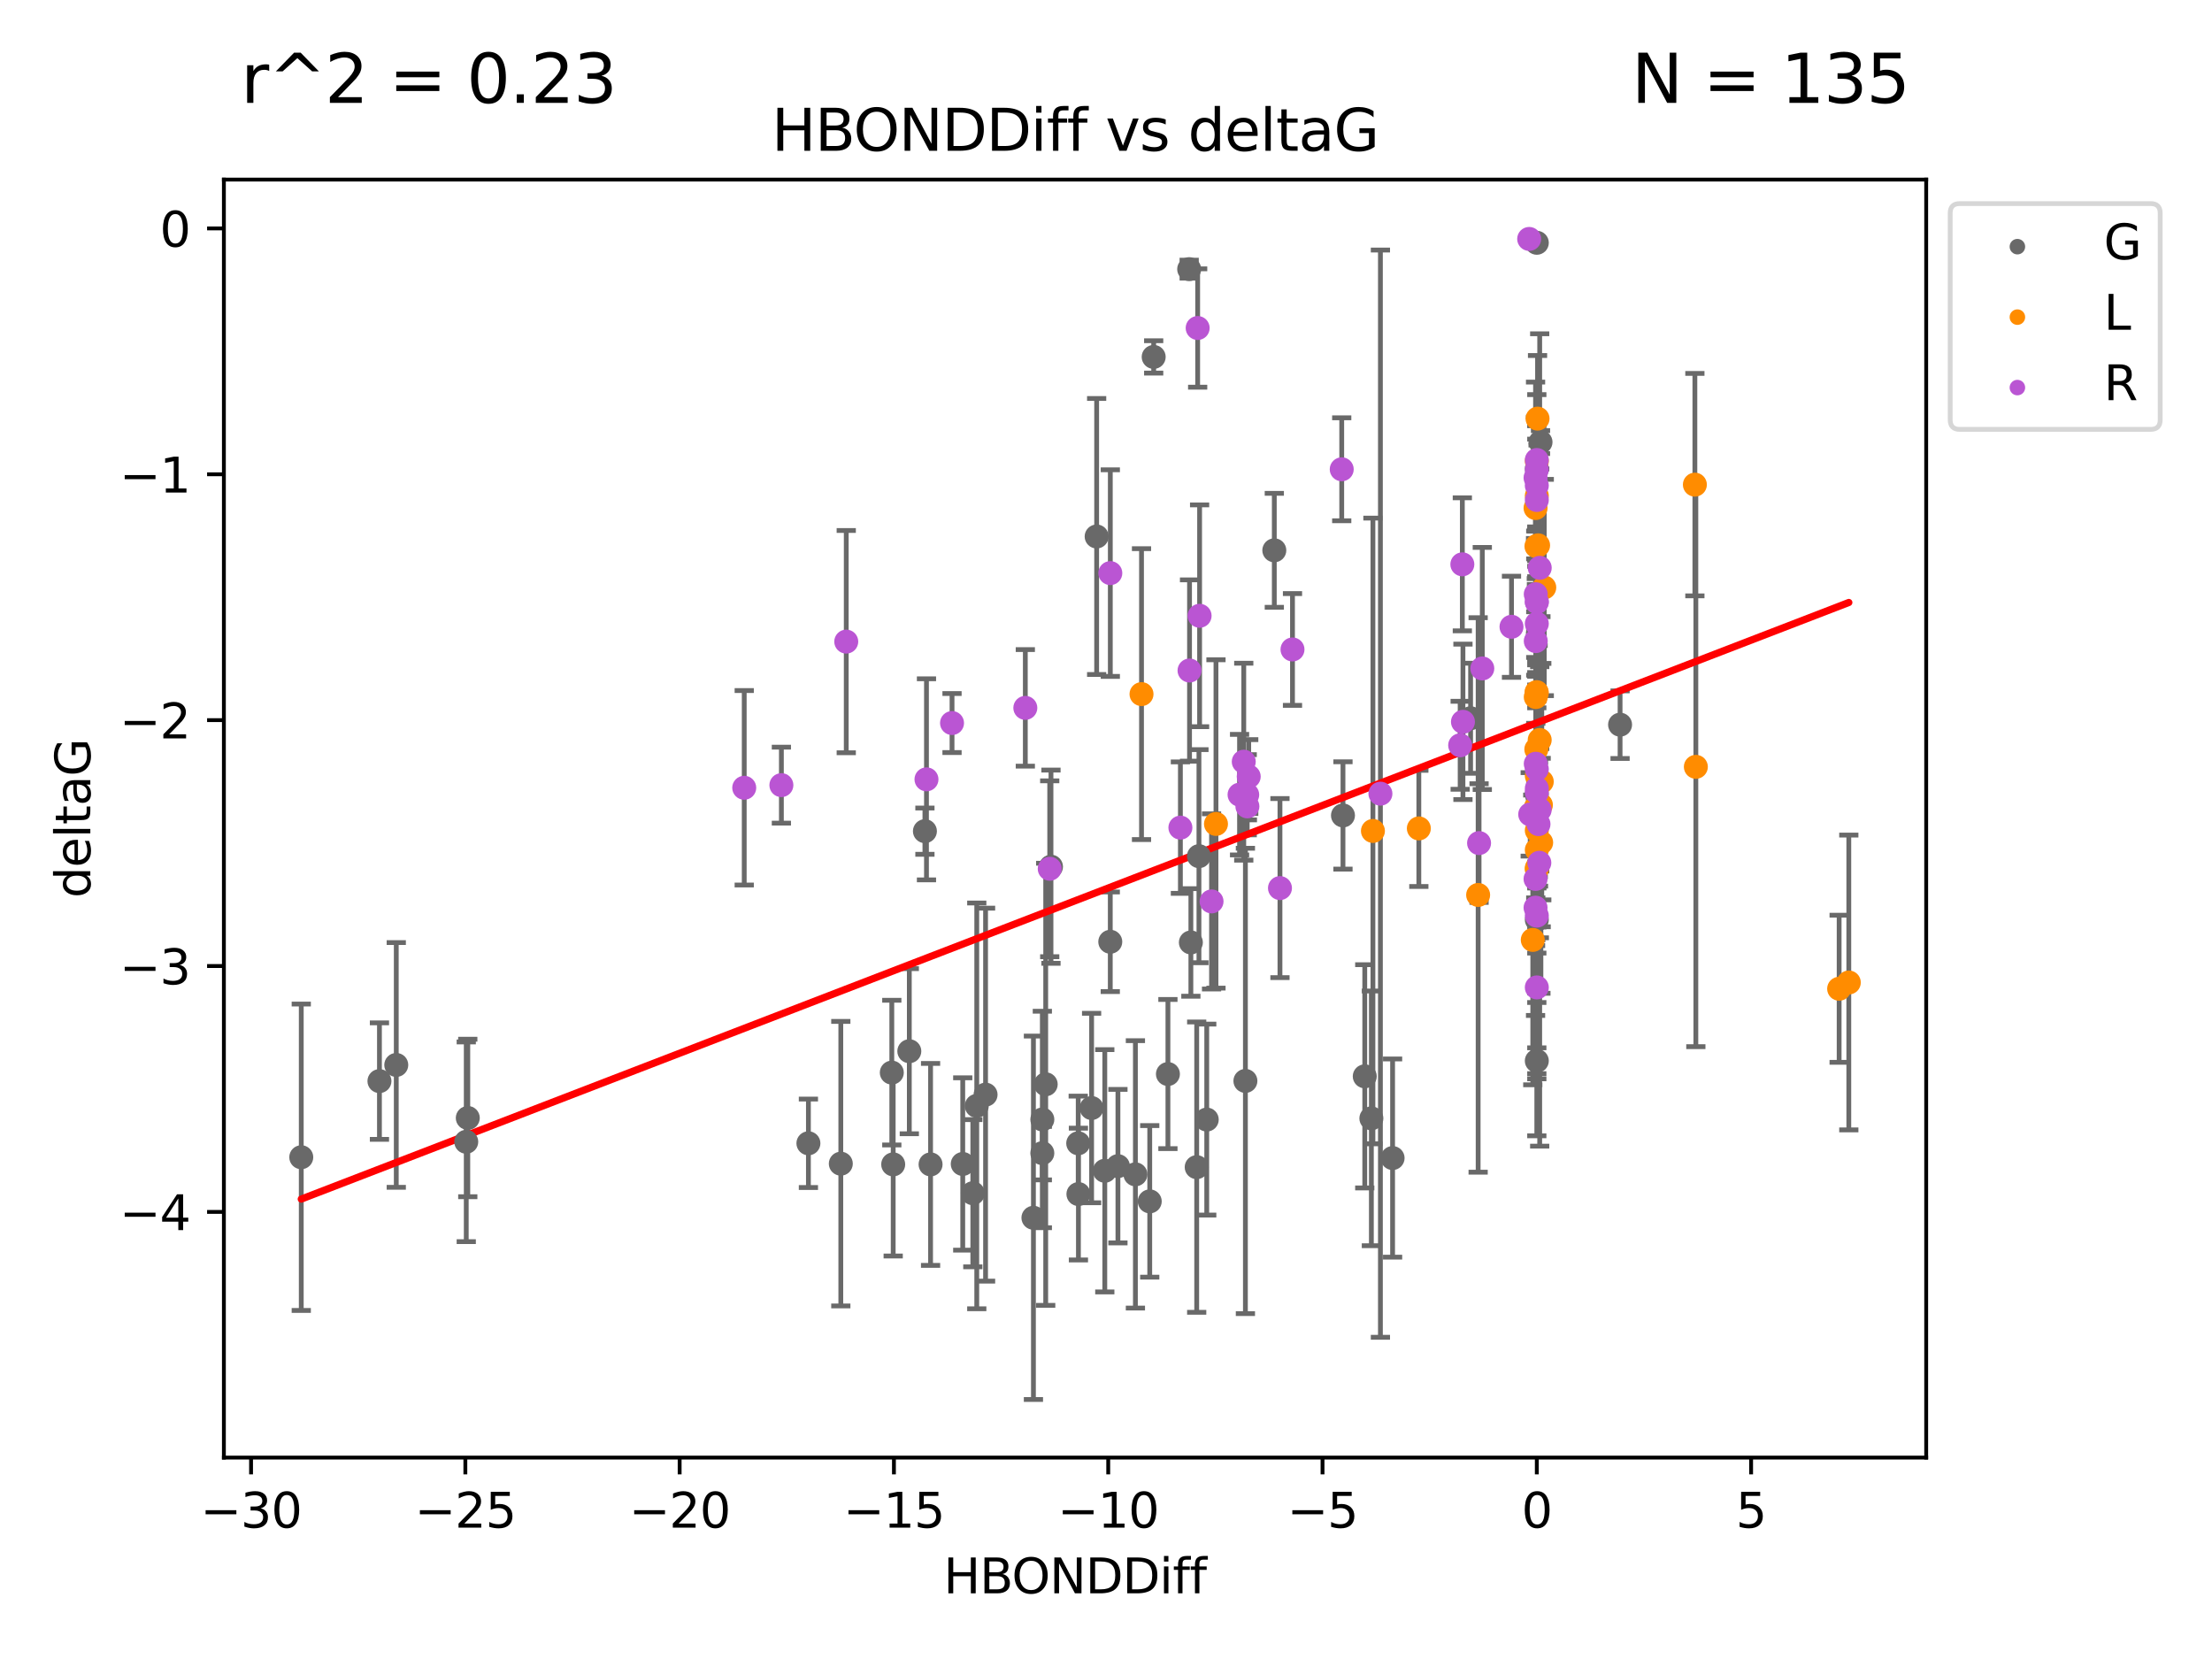 <?xml version="1.0" encoding="utf-8" standalone="no"?>
<!DOCTYPE svg PUBLIC "-//W3C//DTD SVG 1.1//EN"
  "http://www.w3.org/Graphics/SVG/1.1/DTD/svg11.dtd">
<svg xmlns:xlink="http://www.w3.org/1999/xlink" width="460.8pt" height="345.6pt" viewBox="0 0 460.8 345.6" xmlns="http://www.w3.org/2000/svg" version="1.1">
 <defs>
  <style type="text/css">*{stroke-linejoin: round; stroke-linecap: butt}</style>
 </defs>
 <g id="figure_1">
  <g id="patch_1">
   <path d="M 0 345.6 
L 460.8 345.6 
L 460.8 0 
L 0 0 
z
" style="fill: #ffffff"/>
  </g>
  <g id="axes_1">
   <g id="patch_2">
    <path d="M 46.64 303.64 
L 401.26 303.64 
L 401.26 37.411 
L 46.64 37.411 
z
" style="fill: #ffffff"/>
   </g>
   <g id="PathCollection_1">
    <defs>
     <path id="mb78d47380c" d="M 0 1.118 
C 0.297 1.118 0.581 1 0.791 0.791 
C 1 0.581 1.118 0.297 1.118 0 
C 1.118 -0.297 1 -0.581 0.791 -0.791 
C 0.581 -1 0.297 -1.118 0 -1.118 
C -0.297 -1.118 -0.581 -1 -0.791 -0.791 
C -1 -0.581 -1.118 -0.297 -1.118 0 
C -1.118 0.297 -1 0.581 -0.791 0.791 
C -0.581 1 -0.297 1.118 0 1.118 
z
" style="stroke: #696969"/>
    </defs>
    <g clip-path="url(#p3b585f239d)">
     <use xlink:href="#mb78d47380c" x="193.855" y="242.565" style="fill: #696969; stroke: #696969"/>
     <use xlink:href="#mb78d47380c" x="231.291" y="196.188" style="fill: #696969; stroke: #696969"/>
     <use xlink:href="#mb78d47380c" x="224.612" y="238.168" style="fill: #696969; stroke: #696969"/>
     <use xlink:href="#mb78d47380c" x="82.55" y="221.849" style="fill: #696969; stroke: #696969"/>
     <use xlink:href="#mb78d47380c" x="185.779" y="223.444" style="fill: #696969; stroke: #696969"/>
     <use xlink:href="#mb78d47380c" x="202.655" y="248.57" style="fill: #696969; stroke: #696969"/>
     <use xlink:href="#mb78d47380c" x="168.407" y="238.168" style="fill: #696969; stroke: #696969"/>
     <use xlink:href="#mb78d47380c" x="79.045" y="225.214" style="fill: #696969; stroke: #696969"/>
     <use xlink:href="#mb78d47380c" x="186.069" y="242.563" style="fill: #696969; stroke: #696969"/>
     <use xlink:href="#mb78d47380c" x="175.156" y="242.415" style="fill: #696969; stroke: #696969"/>
     <use xlink:href="#mb78d47380c" x="97.129" y="237.856" style="fill: #696969; stroke: #696969"/>
     <use xlink:href="#mb78d47380c" x="205.312" y="228.033" style="fill: #696969; stroke: #696969"/>
     <use xlink:href="#mb78d47380c" x="239.512" y="250.268" style="fill: #696969; stroke: #696969"/>
     <use xlink:href="#mb78d47380c" x="200.558" y="242.477" style="fill: #696969; stroke: #696969"/>
     <use xlink:href="#mb78d47380c" x="232.886" y="242.931" style="fill: #696969; stroke: #696969"/>
     <use xlink:href="#mb78d47380c" x="215.283" y="253.684" style="fill: #696969; stroke: #696969"/>
     <use xlink:href="#mb78d47380c" x="62.759" y="241.073" style="fill: #696969; stroke: #696969"/>
     <use xlink:href="#mb78d47380c" x="230.149" y="243.895" style="fill: #696969; stroke: #696969"/>
     <use xlink:href="#mb78d47380c" x="97.449" y="232.894" style="fill: #696969; stroke: #696969"/>
     <use xlink:href="#mb78d47380c" x="203.478" y="230.373" style="fill: #696969; stroke: #696969"/>
     <use xlink:href="#mb78d47380c" x="228.452" y="111.759" style="fill: #696969; stroke: #696969"/>
     <use xlink:href="#mb78d47380c" x="217.138" y="233.209" style="fill: #696969; stroke: #696969"/>
     <use xlink:href="#mb78d47380c" x="227.401" y="230.824" style="fill: #696969; stroke: #696969"/>
     <use xlink:href="#mb78d47380c" x="224.655" y="248.746" style="fill: #696969; stroke: #696969"/>
     <use xlink:href="#mb78d47380c" x="337.491" y="150.964" style="fill: #696969; stroke: #696969"/>
     <use xlink:href="#mb78d47380c" x="248.08" y="196.329" style="fill: #696969; stroke: #696969"/>
     <use xlink:href="#mb78d47380c" x="236.526" y="244.638" style="fill: #696969; stroke: #696969"/>
     <use xlink:href="#mb78d47380c" x="249.294" y="243.138" style="fill: #696969; stroke: #696969"/>
     <use xlink:href="#mb78d47380c" x="251.386" y="233.228" style="fill: #696969; stroke: #696969"/>
     <use xlink:href="#mb78d47380c" x="217.134" y="240.221" style="fill: #696969; stroke: #696969"/>
     <use xlink:href="#mb78d47380c" x="249.763" y="178.355" style="fill: #696969; stroke: #696969"/>
     <use xlink:href="#mb78d47380c" x="243.3" y="223.741" style="fill: #696969; stroke: #696969"/>
     <use xlink:href="#mb78d47380c" x="240.333" y="74.354" style="fill: #696969; stroke: #696969"/>
     <use xlink:href="#mb78d47380c" x="189.427" y="218.986" style="fill: #696969; stroke: #696969"/>
     <use xlink:href="#mb78d47380c" x="265.462" y="114.641" style="fill: #696969; stroke: #696969"/>
     <use xlink:href="#mb78d47380c" x="279.766" y="169.872" style="fill: #696969; stroke: #696969"/>
     <use xlink:href="#mb78d47380c" x="218.939" y="180.547" style="fill: #696969; stroke: #696969"/>
     <use xlink:href="#mb78d47380c" x="217.84" y="225.878" style="fill: #696969; stroke: #696969"/>
     <use xlink:href="#mb78d47380c" x="285.681" y="232.973" style="fill: #696969; stroke: #696969"/>
     <use xlink:href="#mb78d47380c" x="259.441" y="225.178" style="fill: #696969; stroke: #696969"/>
     <use xlink:href="#mb78d47380c" x="320.146" y="191.59" style="fill: #696969; stroke: #696969"/>
     <use xlink:href="#mb78d47380c" x="247.728" y="56.069" style="fill: #696969; stroke: #696969"/>
     <use xlink:href="#mb78d47380c" x="320.146" y="50.575" style="fill: #696969; stroke: #696969"/>
     <use xlink:href="#mb78d47380c" x="192.677" y="173.147" style="fill: #696969; stroke: #696969"/>
     <use xlink:href="#mb78d47380c" x="284.304" y="224.216" style="fill: #696969; stroke: #696969"/>
     <use xlink:href="#mb78d47380c" x="290.102" y="241.243" style="fill: #696969; stroke: #696969"/>
     <use xlink:href="#mb78d47380c" x="306.351" y="149.626" style="fill: #696969; stroke: #696969"/>
     <use xlink:href="#mb78d47380c" x="320.919" y="92.099" style="fill: #696969; stroke: #696969"/>
     <use xlink:href="#mb78d47380c" x="320.146" y="220.994" style="fill: #696969; stroke: #696969"/>
     <use xlink:href="#mb78d47380c" x="320.146" y="165.485" style="fill: #696969; stroke: #696969"/>
     <use xlink:href="#mb78d47380c" x="320.146" y="97.628" style="fill: #696969; stroke: #696969"/>
    </g>
   </g>
   <g id="PathCollection_2">
    <defs>
     <path id="m241eb8b74c" d="M 0 1.118 
C 0.297 1.118 0.581 1 0.791 0.791 
C 1 0.581 1.118 0.297 1.118 0 
C 1.118 -0.297 1 -0.581 0.791 -0.791 
C 0.581 -1 0.297 -1.118 0 -1.118 
C -0.297 -1.118 -0.581 -1 -0.791 -0.791 
C -1 -0.581 -1.118 -0.297 -1.118 0 
C -1.118 0.297 -1 0.581 -0.791 0.791 
C -0.581 1 -0.297 1.118 0 1.118 
z
" style="stroke: #ff8c00"/>
    </defs>
    <g clip-path="url(#p3b585f239d)">
     <use xlink:href="#m241eb8b74c" x="320.146" y="177.054" style="fill: #ff8c00; stroke: #ff8c00"/>
     <use xlink:href="#m241eb8b74c" x="385.141" y="204.669" style="fill: #ff8c00; stroke: #ff8c00"/>
     <use xlink:href="#m241eb8b74c" x="320.07" y="113.794" style="fill: #ff8c00; stroke: #ff8c00"/>
     <use xlink:href="#m241eb8b74c" x="295.57" y="172.574" style="fill: #ff8c00; stroke: #ff8c00"/>
     <use xlink:href="#m241eb8b74c" x="320.146" y="161.604" style="fill: #ff8c00; stroke: #ff8c00"/>
     <use xlink:href="#m241eb8b74c" x="320.146" y="181.086" style="fill: #ff8c00; stroke: #ff8c00"/>
     <use xlink:href="#m241eb8b74c" x="286.006" y="173.102" style="fill: #ff8c00; stroke: #ff8c00"/>
     <use xlink:href="#m241eb8b74c" x="307.923" y="186.434" style="fill: #ff8c00; stroke: #ff8c00"/>
     <use xlink:href="#m241eb8b74c" x="321" y="167.687" style="fill: #ff8c00; stroke: #ff8c00"/>
     <use xlink:href="#m241eb8b74c" x="320.747" y="154.149" style="fill: #ff8c00; stroke: #ff8c00"/>
     <use xlink:href="#m241eb8b74c" x="319.928" y="145.207" style="fill: #ff8c00; stroke: #ff8c00"/>
     <use xlink:href="#m241eb8b74c" x="321.054" y="175.517" style="fill: #ff8c00; stroke: #ff8c00"/>
     <use xlink:href="#m241eb8b74c" x="319.884" y="105.831" style="fill: #ff8c00; stroke: #ff8c00"/>
     <use xlink:href="#m241eb8b74c" x="320.043" y="156.1" style="fill: #ff8c00; stroke: #ff8c00"/>
     <use xlink:href="#m241eb8b74c" x="320.414" y="113.599" style="fill: #ff8c00; stroke: #ff8c00"/>
     <use xlink:href="#m241eb8b74c" x="321.699" y="122.387" style="fill: #ff8c00; stroke: #ff8c00"/>
     <use xlink:href="#m241eb8b74c" x="253.31" y="171.643" style="fill: #ff8c00; stroke: #ff8c00"/>
     <use xlink:href="#m241eb8b74c" x="320.146" y="96.051" style="fill: #ff8c00; stroke: #ff8c00"/>
     <use xlink:href="#m241eb8b74c" x="320.146" y="172.996" style="fill: #ff8c00; stroke: #ff8c00"/>
     <use xlink:href="#m241eb8b74c" x="319.305" y="195.799" style="fill: #ff8c00; stroke: #ff8c00"/>
     <use xlink:href="#m241eb8b74c" x="353.074" y="100.961" style="fill: #ff8c00; stroke: #ff8c00"/>
     <use xlink:href="#m241eb8b74c" x="320.146" y="103.278" style="fill: #ff8c00; stroke: #ff8c00"/>
     <use xlink:href="#m241eb8b74c" x="320.146" y="144.316" style="fill: #ff8c00; stroke: #ff8c00"/>
     <use xlink:href="#m241eb8b74c" x="320.443" y="168.913" style="fill: #ff8c00; stroke: #ff8c00"/>
     <use xlink:href="#m241eb8b74c" x="353.277" y="159.744" style="fill: #ff8c00; stroke: #ff8c00"/>
     <use xlink:href="#m241eb8b74c" x="383.127" y="205.976" style="fill: #ff8c00; stroke: #ff8c00"/>
     <use xlink:href="#m241eb8b74c" x="320.091" y="144.186" style="fill: #ff8c00; stroke: #ff8c00"/>
     <use xlink:href="#m241eb8b74c" x="319.928" y="168.223" style="fill: #ff8c00; stroke: #ff8c00"/>
     <use xlink:href="#m241eb8b74c" x="320.299" y="87.205" style="fill: #ff8c00; stroke: #ff8c00"/>
     <use xlink:href="#m241eb8b74c" x="320.146" y="180.818" style="fill: #ff8c00; stroke: #ff8c00"/>
     <use xlink:href="#m241eb8b74c" x="237.798" y="144.596" style="fill: #ff8c00; stroke: #ff8c00"/>
     <use xlink:href="#m241eb8b74c" x="321.179" y="162.833" style="fill: #ff8c00; stroke: #ff8c00"/>
    </g>
   </g>
   <g id="PathCollection_3">
    <defs>
     <path id="m67100120ea" d="M 0 1.118 
C 0.297 1.118 0.581 1 0.791 0.791 
C 1 0.581 1.118 0.297 1.118 0 
C 1.118 -0.297 1 -0.581 0.791 -0.791 
C 0.581 -1 0.297 -1.118 0 -1.118 
C -0.297 -1.118 -0.581 -1 -0.791 -0.791 
C -1 -0.581 -1.118 -0.297 -1.118 0 
C -1.118 0.297 -1 0.581 -0.791 0.791 
C -0.581 1 -0.297 1.118 0 1.118 
z
" style="stroke: #ba55d3"/>
    </defs>
    <g clip-path="url(#p3b585f239d)">
     <use xlink:href="#m67100120ea" x="258.221" y="165.542" style="fill: #ba55d3; stroke: #ba55d3"/>
     <use xlink:href="#m67100120ea" x="162.776" y="163.558" style="fill: #ba55d3; stroke: #ba55d3"/>
     <use xlink:href="#m67100120ea" x="320.146" y="160.23" style="fill: #ba55d3; stroke: #ba55d3"/>
     <use xlink:href="#m67100120ea" x="155.037" y="164.108" style="fill: #ba55d3; stroke: #ba55d3"/>
     <use xlink:href="#m67100120ea" x="259.098" y="158.674" style="fill: #ba55d3; stroke: #ba55d3"/>
     <use xlink:href="#m67100120ea" x="218.677" y="180.98" style="fill: #ba55d3; stroke: #ba55d3"/>
     <use xlink:href="#m67100120ea" x="213.594" y="147.463" style="fill: #ba55d3; stroke: #ba55d3"/>
     <use xlink:href="#m67100120ea" x="249.899" y="128.279" style="fill: #ba55d3; stroke: #ba55d3"/>
     <use xlink:href="#m67100120ea" x="198.325" y="150.622" style="fill: #ba55d3; stroke: #ba55d3"/>
     <use xlink:href="#m67100120ea" x="287.566" y="165.335" style="fill: #ba55d3; stroke: #ba55d3"/>
     <use xlink:href="#m67100120ea" x="249.495" y="68.331" style="fill: #ba55d3; stroke: #ba55d3"/>
     <use xlink:href="#m67100120ea" x="318.555" y="49.774" style="fill: #ba55d3; stroke: #ba55d3"/>
     <use xlink:href="#m67100120ea" x="314.873" y="130.571" style="fill: #ba55d3; stroke: #ba55d3"/>
     <use xlink:href="#m67100120ea" x="320.146" y="205.697" style="fill: #ba55d3; stroke: #ba55d3"/>
     <use xlink:href="#m67100120ea" x="308.115" y="175.628" style="fill: #ba55d3; stroke: #ba55d3"/>
     <use xlink:href="#m67100120ea" x="193.002" y="162.351" style="fill: #ba55d3; stroke: #ba55d3"/>
     <use xlink:href="#m67100120ea" x="269.25" y="135.295" style="fill: #ba55d3; stroke: #ba55d3"/>
     <use xlink:href="#m67100120ea" x="304.18" y="155.256" style="fill: #ba55d3; stroke: #ba55d3"/>
     <use xlink:href="#m67100120ea" x="320.146" y="125.419" style="fill: #ba55d3; stroke: #ba55d3"/>
     <use xlink:href="#m67100120ea" x="231.299" y="119.39" style="fill: #ba55d3; stroke: #ba55d3"/>
     <use xlink:href="#m67100120ea" x="266.64" y="185.005" style="fill: #ba55d3; stroke: #ba55d3"/>
     <use xlink:href="#m67100120ea" x="320.754" y="118.288" style="fill: #ba55d3; stroke: #ba55d3"/>
     <use xlink:href="#m67100120ea" x="279.506" y="97.762" style="fill: #ba55d3; stroke: #ba55d3"/>
     <use xlink:href="#m67100120ea" x="319.927" y="123.786" style="fill: #ba55d3; stroke: #ba55d3"/>
     <use xlink:href="#m67100120ea" x="319.928" y="133.551" style="fill: #ba55d3; stroke: #ba55d3"/>
     <use xlink:href="#m67100120ea" x="304.632" y="117.561" style="fill: #ba55d3; stroke: #ba55d3"/>
     <use xlink:href="#m67100120ea" x="319.927" y="159.106" style="fill: #ba55d3; stroke: #ba55d3"/>
     <use xlink:href="#m67100120ea" x="320.671" y="179.732" style="fill: #ba55d3; stroke: #ba55d3"/>
     <use xlink:href="#m67100120ea" x="260.132" y="161.77" style="fill: #ba55d3; stroke: #ba55d3"/>
     <use xlink:href="#m67100120ea" x="320.146" y="190.746" style="fill: #ba55d3; stroke: #ba55d3"/>
     <use xlink:href="#m67100120ea" x="176.289" y="133.659" style="fill: #ba55d3; stroke: #ba55d3"/>
     <use xlink:href="#m67100120ea" x="252.387" y="187.781" style="fill: #ba55d3; stroke: #ba55d3"/>
     <use xlink:href="#m67100120ea" x="320.146" y="164.264" style="fill: #ba55d3; stroke: #ba55d3"/>
     <use xlink:href="#m67100120ea" x="245.898" y="172.409" style="fill: #ba55d3; stroke: #ba55d3"/>
     <use xlink:href="#m67100120ea" x="259.855" y="167.983" style="fill: #ba55d3; stroke: #ba55d3"/>
     <use xlink:href="#m67100120ea" x="320.146" y="104.161" style="fill: #ba55d3; stroke: #ba55d3"/>
     <use xlink:href="#m67100120ea" x="320.146" y="97.868" style="fill: #ba55d3; stroke: #ba55d3"/>
     <use xlink:href="#m67100120ea" x="247.801" y="139.681" style="fill: #ba55d3; stroke: #ba55d3"/>
     <use xlink:href="#m67100120ea" x="318.771" y="169.651" style="fill: #ba55d3; stroke: #ba55d3"/>
     <use xlink:href="#m67100120ea" x="320.146" y="165.084" style="fill: #ba55d3; stroke: #ba55d3"/>
     <use xlink:href="#m67100120ea" x="308.789" y="139.251" style="fill: #ba55d3; stroke: #ba55d3"/>
     <use xlink:href="#m67100120ea" x="320.146" y="129.922" style="fill: #ba55d3; stroke: #ba55d3"/>
     <use xlink:href="#m67100120ea" x="319.884" y="99.529" style="fill: #ba55d3; stroke: #ba55d3"/>
     <use xlink:href="#m67100120ea" x="320.146" y="125.373" style="fill: #ba55d3; stroke: #ba55d3"/>
     <use xlink:href="#m67100120ea" x="320.746" y="168.695" style="fill: #ba55d3; stroke: #ba55d3"/>
     <use xlink:href="#m67100120ea" x="259.818" y="165.561" style="fill: #ba55d3; stroke: #ba55d3"/>
     <use xlink:href="#m67100120ea" x="304.76" y="150.369" style="fill: #ba55d3; stroke: #ba55d3"/>
     <use xlink:href="#m67100120ea" x="320.146" y="101.137" style="fill: #ba55d3; stroke: #ba55d3"/>
     <use xlink:href="#m67100120ea" x="320.498" y="171.684" style="fill: #ba55d3; stroke: #ba55d3"/>
     <use xlink:href="#m67100120ea" x="319.883" y="183.1" style="fill: #ba55d3; stroke: #ba55d3"/>
     <use xlink:href="#m67100120ea" x="320.146" y="95.826" style="fill: #ba55d3; stroke: #ba55d3"/>
     <use xlink:href="#m67100120ea" x="319.884" y="189.083" style="fill: #ba55d3; stroke: #ba55d3"/>
    </g>
   </g>
   <g id="matplotlib.axis_1">
    <g id="xtick_1">
     <g id="line2d_1">
      <defs>
       <path id="m07776cd0ab" d="M 0 0 
L 0 3.5 
" style="stroke: #000000; stroke-width: 0.8"/>
      </defs>
      <g>
       <use xlink:href="#m07776cd0ab" x="52.3" y="303.64" style="stroke: #000000; stroke-width: 0.8"/>
      </g>
     </g>
     <g id="text_1">
      <!-- −30 -->
      <g transform="translate(41.747 318.238)scale(0.1 -0.1)">
       <defs>
        <path id="DejaVuSans-2212" d="M 678 2272 
L 4684 2272 
L 4684 1741 
L 678 1741 
L 678 2272 
z
" transform="scale(0.016)"/>
        <path id="DejaVuSans-33" d="M 2597 2516 
Q 3050 2419 3304 2112 
Q 3559 1806 3559 1356 
Q 3559 666 3084 287 
Q 2609 -91 1734 -91 
Q 1441 -91 1130 -33 
Q 819 25 488 141 
L 488 750 
Q 750 597 1062 519 
Q 1375 441 1716 441 
Q 2309 441 2620 675 
Q 2931 909 2931 1356 
Q 2931 1769 2642 2001 
Q 2353 2234 1838 2234 
L 1294 2234 
L 1294 2753 
L 1863 2753 
Q 2328 2753 2575 2939 
Q 2822 3125 2822 3475 
Q 2822 3834 2567 4026 
Q 2313 4219 1838 4219 
Q 1578 4219 1281 4162 
Q 984 4106 628 3988 
L 628 4550 
Q 988 4650 1302 4700 
Q 1616 4750 1894 4750 
Q 2613 4750 3031 4423 
Q 3450 4097 3450 3541 
Q 3450 3153 3228 2886 
Q 3006 2619 2597 2516 
z
" transform="scale(0.016)"/>
        <path id="DejaVuSans-30" d="M 2034 4250 
Q 1547 4250 1301 3770 
Q 1056 3291 1056 2328 
Q 1056 1369 1301 889 
Q 1547 409 2034 409 
Q 2525 409 2770 889 
Q 3016 1369 3016 2328 
Q 3016 3291 2770 3770 
Q 2525 4250 2034 4250 
z
M 2034 4750 
Q 2819 4750 3233 4129 
Q 3647 3509 3647 2328 
Q 3647 1150 3233 529 
Q 2819 -91 2034 -91 
Q 1250 -91 836 529 
Q 422 1150 422 2328 
Q 422 3509 836 4129 
Q 1250 4750 2034 4750 
z
" transform="scale(0.016)"/>
       </defs>
       <use xlink:href="#DejaVuSans-2212"/>
       <use xlink:href="#DejaVuSans-33" x="83.789"/>
       <use xlink:href="#DejaVuSans-30" x="147.412"/>
      </g>
     </g>
    </g>
    <g id="xtick_2">
     <g id="line2d_2">
      <g>
       <use xlink:href="#m07776cd0ab" x="96.941" y="303.64" style="stroke: #000000; stroke-width: 0.8"/>
      </g>
     </g>
     <g id="text_2">
      <!-- −25 -->
      <g transform="translate(86.388 318.238)scale(0.1 -0.1)">
       <defs>
        <path id="DejaVuSans-32" d="M 1228 531 
L 3431 531 
L 3431 0 
L 469 0 
L 469 531 
Q 828 903 1448 1529 
Q 2069 2156 2228 2338 
Q 2531 2678 2651 2914 
Q 2772 3150 2772 3378 
Q 2772 3750 2511 3984 
Q 2250 4219 1831 4219 
Q 1534 4219 1204 4116 
Q 875 4013 500 3803 
L 500 4441 
Q 881 4594 1212 4672 
Q 1544 4750 1819 4750 
Q 2544 4750 2975 4387 
Q 3406 4025 3406 3419 
Q 3406 3131 3298 2873 
Q 3191 2616 2906 2266 
Q 2828 2175 2409 1742 
Q 1991 1309 1228 531 
z
" transform="scale(0.016)"/>
        <path id="DejaVuSans-35" d="M 691 4666 
L 3169 4666 
L 3169 4134 
L 1269 4134 
L 1269 2991 
Q 1406 3038 1543 3061 
Q 1681 3084 1819 3084 
Q 2600 3084 3056 2656 
Q 3513 2228 3513 1497 
Q 3513 744 3044 326 
Q 2575 -91 1722 -91 
Q 1428 -91 1123 -41 
Q 819 9 494 109 
L 494 744 
Q 775 591 1075 516 
Q 1375 441 1709 441 
Q 2250 441 2565 725 
Q 2881 1009 2881 1497 
Q 2881 1984 2565 2268 
Q 2250 2553 1709 2553 
Q 1456 2553 1204 2497 
Q 953 2441 691 2322 
L 691 4666 
z
" transform="scale(0.016)"/>
       </defs>
       <use xlink:href="#DejaVuSans-2212"/>
       <use xlink:href="#DejaVuSans-32" x="83.789"/>
       <use xlink:href="#DejaVuSans-35" x="147.412"/>
      </g>
     </g>
    </g>
    <g id="xtick_3">
     <g id="line2d_3">
      <g>
       <use xlink:href="#m07776cd0ab" x="141.582" y="303.64" style="stroke: #000000; stroke-width: 0.8"/>
      </g>
     </g>
     <g id="text_3">
      <!-- −20 -->
      <g transform="translate(131.03 318.238)scale(0.1 -0.1)">
       <use xlink:href="#DejaVuSans-2212"/>
       <use xlink:href="#DejaVuSans-32" x="83.789"/>
       <use xlink:href="#DejaVuSans-30" x="147.412"/>
      </g>
     </g>
    </g>
    <g id="xtick_4">
     <g id="line2d_4">
      <g>
       <use xlink:href="#m07776cd0ab" x="186.223" y="303.64" style="stroke: #000000; stroke-width: 0.8"/>
      </g>
     </g>
     <g id="text_4">
      <!-- −15 -->
      <g transform="translate(175.671 318.238)scale(0.1 -0.1)">
       <defs>
        <path id="DejaVuSans-31" d="M 794 531 
L 1825 531 
L 1825 4091 
L 703 3866 
L 703 4441 
L 1819 4666 
L 2450 4666 
L 2450 531 
L 3481 531 
L 3481 0 
L 794 0 
L 794 531 
z
" transform="scale(0.016)"/>
       </defs>
       <use xlink:href="#DejaVuSans-2212"/>
       <use xlink:href="#DejaVuSans-31" x="83.789"/>
       <use xlink:href="#DejaVuSans-35" x="147.412"/>
      </g>
     </g>
    </g>
    <g id="xtick_5">
     <g id="line2d_5">
      <g>
       <use xlink:href="#m07776cd0ab" x="230.864" y="303.64" style="stroke: #000000; stroke-width: 0.8"/>
      </g>
     </g>
     <g id="text_5">
      <!-- −10 -->
      <g transform="translate(220.312 318.238)scale(0.1 -0.1)">
       <use xlink:href="#DejaVuSans-2212"/>
       <use xlink:href="#DejaVuSans-31" x="83.789"/>
       <use xlink:href="#DejaVuSans-30" x="147.412"/>
      </g>
     </g>
    </g>
    <g id="xtick_6">
     <g id="line2d_6">
      <g>
       <use xlink:href="#m07776cd0ab" x="275.505" y="303.64" style="stroke: #000000; stroke-width: 0.8"/>
      </g>
     </g>
     <g id="text_6">
      <!-- −5 -->
      <g transform="translate(268.134 318.238)scale(0.1 -0.1)">
       <use xlink:href="#DejaVuSans-2212"/>
       <use xlink:href="#DejaVuSans-35" x="83.789"/>
      </g>
     </g>
    </g>
    <g id="xtick_7">
     <g id="line2d_7">
      <g>
       <use xlink:href="#m07776cd0ab" x="320.146" y="303.64" style="stroke: #000000; stroke-width: 0.8"/>
      </g>
     </g>
     <g id="text_7">
      <!-- 0 -->
      <g transform="translate(316.965 318.238)scale(0.1 -0.1)">
       <use xlink:href="#DejaVuSans-30"/>
      </g>
     </g>
    </g>
    <g id="xtick_8">
     <g id="line2d_8">
      <g>
       <use xlink:href="#m07776cd0ab" x="364.787" y="303.64" style="stroke: #000000; stroke-width: 0.8"/>
      </g>
     </g>
     <g id="text_8">
      <!-- 5 -->
      <g transform="translate(361.606 318.238)scale(0.1 -0.1)">
       <use xlink:href="#DejaVuSans-35"/>
      </g>
     </g>
    </g>
    <g id="text_9">
     <!-- HBONDDiff -->
     <g transform="translate(196.561 331.917)scale(0.1 -0.1)">
      <defs>
       <path id="DejaVuSans-48" d="M 628 4666 
L 1259 4666 
L 1259 2753 
L 3553 2753 
L 3553 4666 
L 4184 4666 
L 4184 0 
L 3553 0 
L 3553 2222 
L 1259 2222 
L 1259 0 
L 628 0 
L 628 4666 
z
" transform="scale(0.016)"/>
       <path id="DejaVuSans-42" d="M 1259 2228 
L 1259 519 
L 2272 519 
Q 2781 519 3026 730 
Q 3272 941 3272 1375 
Q 3272 1813 3026 2020 
Q 2781 2228 2272 2228 
L 1259 2228 
z
M 1259 4147 
L 1259 2741 
L 2194 2741 
Q 2656 2741 2882 2914 
Q 3109 3088 3109 3444 
Q 3109 3797 2882 3972 
Q 2656 4147 2194 4147 
L 1259 4147 
z
M 628 4666 
L 2241 4666 
Q 2963 4666 3353 4366 
Q 3744 4066 3744 3513 
Q 3744 3084 3544 2831 
Q 3344 2578 2956 2516 
Q 3422 2416 3680 2098 
Q 3938 1781 3938 1306 
Q 3938 681 3513 340 
Q 3088 0 2303 0 
L 628 0 
L 628 4666 
z
" transform="scale(0.016)"/>
       <path id="DejaVuSans-4f" d="M 2522 4238 
Q 1834 4238 1429 3725 
Q 1025 3213 1025 2328 
Q 1025 1447 1429 934 
Q 1834 422 2522 422 
Q 3209 422 3611 934 
Q 4013 1447 4013 2328 
Q 4013 3213 3611 3725 
Q 3209 4238 2522 4238 
z
M 2522 4750 
Q 3503 4750 4090 4092 
Q 4678 3434 4678 2328 
Q 4678 1225 4090 567 
Q 3503 -91 2522 -91 
Q 1538 -91 948 565 
Q 359 1222 359 2328 
Q 359 3434 948 4092 
Q 1538 4750 2522 4750 
z
" transform="scale(0.016)"/>
       <path id="DejaVuSans-4e" d="M 628 4666 
L 1478 4666 
L 3547 763 
L 3547 4666 
L 4159 4666 
L 4159 0 
L 3309 0 
L 1241 3903 
L 1241 0 
L 628 0 
L 628 4666 
z
" transform="scale(0.016)"/>
       <path id="DejaVuSans-44" d="M 1259 4147 
L 1259 519 
L 2022 519 
Q 2988 519 3436 956 
Q 3884 1394 3884 2338 
Q 3884 3275 3436 3711 
Q 2988 4147 2022 4147 
L 1259 4147 
z
M 628 4666 
L 1925 4666 
Q 3281 4666 3915 4102 
Q 4550 3538 4550 2338 
Q 4550 1131 3912 565 
Q 3275 0 1925 0 
L 628 0 
L 628 4666 
z
" transform="scale(0.016)"/>
       <path id="DejaVuSans-69" d="M 603 3500 
L 1178 3500 
L 1178 0 
L 603 0 
L 603 3500 
z
M 603 4863 
L 1178 4863 
L 1178 4134 
L 603 4134 
L 603 4863 
z
" transform="scale(0.016)"/>
       <path id="DejaVuSans-66" d="M 2375 4863 
L 2375 4384 
L 1825 4384 
Q 1516 4384 1395 4259 
Q 1275 4134 1275 3809 
L 1275 3500 
L 2222 3500 
L 2222 3053 
L 1275 3053 
L 1275 0 
L 697 0 
L 697 3053 
L 147 3053 
L 147 3500 
L 697 3500 
L 697 3744 
Q 697 4328 969 4595 
Q 1241 4863 1831 4863 
L 2375 4863 
z
" transform="scale(0.016)"/>
      </defs>
      <use xlink:href="#DejaVuSans-48"/>
      <use xlink:href="#DejaVuSans-42" x="75.195"/>
      <use xlink:href="#DejaVuSans-4f" x="142.049"/>
      <use xlink:href="#DejaVuSans-4e" x="220.76"/>
      <use xlink:href="#DejaVuSans-44" x="295.564"/>
      <use xlink:href="#DejaVuSans-44" x="372.566"/>
      <use xlink:href="#DejaVuSans-69" x="449.568"/>
      <use xlink:href="#DejaVuSans-66" x="477.352"/>
      <use xlink:href="#DejaVuSans-66" x="512.557"/>
     </g>
    </g>
   </g>
   <g id="matplotlib.axis_2">
    <g id="ytick_1">
     <g id="line2d_9">
      <defs>
       <path id="mbdb21bccb8" d="M 0 0 
L -3.5 0 
" style="stroke: #000000; stroke-width: 0.8"/>
      </defs>
      <g>
       <use xlink:href="#mbdb21bccb8" x="46.64" y="252.46" style="stroke: #000000; stroke-width: 0.8"/>
      </g>
     </g>
     <g id="text_10">
      <!-- −4 -->
      <g transform="translate(24.898 256.259)scale(0.1 -0.1)">
       <defs>
        <path id="DejaVuSans-34" d="M 2419 4116 
L 825 1625 
L 2419 1625 
L 2419 4116 
z
M 2253 4666 
L 3047 4666 
L 3047 1625 
L 3713 1625 
L 3713 1100 
L 3047 1100 
L 3047 0 
L 2419 0 
L 2419 1100 
L 313 1100 
L 313 1709 
L 2253 4666 
z
" transform="scale(0.016)"/>
       </defs>
       <use xlink:href="#DejaVuSans-2212"/>
       <use xlink:href="#DejaVuSans-34" x="83.789"/>
      </g>
     </g>
    </g>
    <g id="ytick_2">
     <g id="line2d_10">
      <g>
       <use xlink:href="#mbdb21bccb8" x="46.64" y="201.241" style="stroke: #000000; stroke-width: 0.8"/>
      </g>
     </g>
     <g id="text_11">
      <!-- −3 -->
      <g transform="translate(24.898 205.041)scale(0.1 -0.1)">
       <use xlink:href="#DejaVuSans-2212"/>
       <use xlink:href="#DejaVuSans-33" x="83.789"/>
      </g>
     </g>
    </g>
    <g id="ytick_3">
     <g id="line2d_11">
      <g>
       <use xlink:href="#mbdb21bccb8" x="46.64" y="150.023" style="stroke: #000000; stroke-width: 0.8"/>
      </g>
     </g>
     <g id="text_12">
      <!-- −2 -->
      <g transform="translate(24.898 153.822)scale(0.1 -0.1)">
       <use xlink:href="#DejaVuSans-2212"/>
       <use xlink:href="#DejaVuSans-32" x="83.789"/>
      </g>
     </g>
    </g>
    <g id="ytick_4">
     <g id="line2d_12">
      <g>
       <use xlink:href="#mbdb21bccb8" x="46.64" y="98.805" style="stroke: #000000; stroke-width: 0.8"/>
      </g>
     </g>
     <g id="text_13">
      <!-- −1 -->
      <g transform="translate(24.898 102.604)scale(0.1 -0.1)">
       <use xlink:href="#DejaVuSans-2212"/>
       <use xlink:href="#DejaVuSans-31" x="83.789"/>
      </g>
     </g>
    </g>
    <g id="ytick_5">
     <g id="line2d_13">
      <g>
       <use xlink:href="#mbdb21bccb8" x="46.64" y="47.586" style="stroke: #000000; stroke-width: 0.8"/>
      </g>
     </g>
     <g id="text_14">
      <!-- 0 -->
      <g transform="translate(33.278 51.386)scale(0.1 -0.1)">
       <use xlink:href="#DejaVuSans-30"/>
      </g>
     </g>
    </g>
    <g id="text_15">
     <!-- deltaG -->
     <g transform="translate(18.818 187.064)rotate(-90)scale(0.1 -0.1)">
      <defs>
       <path id="DejaVuSans-64" d="M 2906 2969 
L 2906 4863 
L 3481 4863 
L 3481 0 
L 2906 0 
L 2906 525 
Q 2725 213 2448 61 
Q 2172 -91 1784 -91 
Q 1150 -91 751 415 
Q 353 922 353 1747 
Q 353 2572 751 3078 
Q 1150 3584 1784 3584 
Q 2172 3584 2448 3432 
Q 2725 3281 2906 2969 
z
M 947 1747 
Q 947 1113 1208 752 
Q 1469 391 1925 391 
Q 2381 391 2643 752 
Q 2906 1113 2906 1747 
Q 2906 2381 2643 2742 
Q 2381 3103 1925 3103 
Q 1469 3103 1208 2742 
Q 947 2381 947 1747 
z
" transform="scale(0.016)"/>
       <path id="DejaVuSans-65" d="M 3597 1894 
L 3597 1613 
L 953 1613 
Q 991 1019 1311 708 
Q 1631 397 2203 397 
Q 2534 397 2845 478 
Q 3156 559 3463 722 
L 3463 178 
Q 3153 47 2828 -22 
Q 2503 -91 2169 -91 
Q 1331 -91 842 396 
Q 353 884 353 1716 
Q 353 2575 817 3079 
Q 1281 3584 2069 3584 
Q 2775 3584 3186 3129 
Q 3597 2675 3597 1894 
z
M 3022 2063 
Q 3016 2534 2758 2815 
Q 2500 3097 2075 3097 
Q 1594 3097 1305 2825 
Q 1016 2553 972 2059 
L 3022 2063 
z
" transform="scale(0.016)"/>
       <path id="DejaVuSans-6c" d="M 603 4863 
L 1178 4863 
L 1178 0 
L 603 0 
L 603 4863 
z
" transform="scale(0.016)"/>
       <path id="DejaVuSans-74" d="M 1172 4494 
L 1172 3500 
L 2356 3500 
L 2356 3053 
L 1172 3053 
L 1172 1153 
Q 1172 725 1289 603 
Q 1406 481 1766 481 
L 2356 481 
L 2356 0 
L 1766 0 
Q 1100 0 847 248 
Q 594 497 594 1153 
L 594 3053 
L 172 3053 
L 172 3500 
L 594 3500 
L 594 4494 
L 1172 4494 
z
" transform="scale(0.016)"/>
       <path id="DejaVuSans-61" d="M 2194 1759 
Q 1497 1759 1228 1600 
Q 959 1441 959 1056 
Q 959 750 1161 570 
Q 1363 391 1709 391 
Q 2188 391 2477 730 
Q 2766 1069 2766 1631 
L 2766 1759 
L 2194 1759 
z
M 3341 1997 
L 3341 0 
L 2766 0 
L 2766 531 
Q 2569 213 2275 61 
Q 1981 -91 1556 -91 
Q 1019 -91 701 211 
Q 384 513 384 1019 
Q 384 1609 779 1909 
Q 1175 2209 1959 2209 
L 2766 2209 
L 2766 2266 
Q 2766 2663 2505 2880 
Q 2244 3097 1772 3097 
Q 1472 3097 1187 3025 
Q 903 2953 641 2809 
L 641 3341 
Q 956 3463 1253 3523 
Q 1550 3584 1831 3584 
Q 2591 3584 2966 3190 
Q 3341 2797 3341 1997 
z
" transform="scale(0.016)"/>
       <path id="DejaVuSans-47" d="M 3809 666 
L 3809 1919 
L 2778 1919 
L 2778 2438 
L 4434 2438 
L 4434 434 
Q 4069 175 3628 42 
Q 3188 -91 2688 -91 
Q 1594 -91 976 548 
Q 359 1188 359 2328 
Q 359 3472 976 4111 
Q 1594 4750 2688 4750 
Q 3144 4750 3555 4637 
Q 3966 4525 4313 4306 
L 4313 3634 
Q 3963 3931 3569 4081 
Q 3175 4231 2741 4231 
Q 1884 4231 1454 3753 
Q 1025 3275 1025 2328 
Q 1025 1384 1454 906 
Q 1884 428 2741 428 
Q 3075 428 3337 486 
Q 3600 544 3809 666 
z
" transform="scale(0.016)"/>
      </defs>
      <use xlink:href="#DejaVuSans-64"/>
      <use xlink:href="#DejaVuSans-65" x="63.477"/>
      <use xlink:href="#DejaVuSans-6c" x="125"/>
      <use xlink:href="#DejaVuSans-74" x="152.783"/>
      <use xlink:href="#DejaVuSans-61" x="191.992"/>
      <use xlink:href="#DejaVuSans-47" x="253.271"/>
     </g>
    </g>
   </g>
   <g id="LineCollection_1">
    <path d="M 193.855 263.601 
L 193.855 221.53 
" clip-path="url(#p3b585f239d)" style="fill: none; stroke: #696969"/>
    <path d="M 231.291 206.563 
L 231.291 185.813 
" clip-path="url(#p3b585f239d)" style="fill: none; stroke: #696969"/>
    <path d="M 224.612 247.994 
L 224.612 228.343 
" clip-path="url(#p3b585f239d)" style="fill: none; stroke: #696969"/>
    <path d="M 82.55 247.34 
L 82.55 196.358 
" clip-path="url(#p3b585f239d)" style="fill: none; stroke: #696969"/>
    <path d="M 185.779 238.519 
L 185.779 208.37 
" clip-path="url(#p3b585f239d)" style="fill: none; stroke: #696969"/>
    <path d="M 202.655 263.903 
L 202.655 233.238 
" clip-path="url(#p3b585f239d)" style="fill: none; stroke: #696969"/>
    <path d="M 168.407 247.381 
L 168.407 228.955 
" clip-path="url(#p3b585f239d)" style="fill: none; stroke: #696969"/>
    <path d="M 79.045 237.346 
L 79.045 213.081 
" clip-path="url(#p3b585f239d)" style="fill: none; stroke: #696969"/>
    <path d="M 186.069 261.649 
L 186.069 223.476 
" clip-path="url(#p3b585f239d)" style="fill: none; stroke: #696969"/>
    <path d="M 175.156 272.051 
L 175.156 212.778 
" clip-path="url(#p3b585f239d)" style="fill: none; stroke: #696969"/>
    <path d="M 97.129 258.657 
L 97.129 217.056 
" clip-path="url(#p3b585f239d)" style="fill: none; stroke: #696969"/>
    <path d="M 205.312 266.883 
L 205.312 189.184 
" clip-path="url(#p3b585f239d)" style="fill: none; stroke: #696969"/>
    <path d="M 239.512 266.056 
L 239.512 234.48 
" clip-path="url(#p3b585f239d)" style="fill: none; stroke: #696969"/>
    <path d="M 200.558 260.428 
L 200.558 224.526 
" clip-path="url(#p3b585f239d)" style="fill: none; stroke: #696969"/>
    <path d="M 232.886 258.922 
L 232.886 226.94 
" clip-path="url(#p3b585f239d)" style="fill: none; stroke: #696969"/>
    <path d="M 215.283 291.539 
L 215.283 215.83 
" clip-path="url(#p3b585f239d)" style="fill: none; stroke: #696969"/>
    <path d="M 62.759 272.989 
L 62.759 209.157 
" clip-path="url(#p3b585f239d)" style="fill: none; stroke: #696969"/>
    <path d="M 230.149 269.132 
L 230.149 218.659 
" clip-path="url(#p3b585f239d)" style="fill: none; stroke: #696969"/>
    <path d="M 97.449 249.297 
L 97.449 216.49 
" clip-path="url(#p3b585f239d)" style="fill: none; stroke: #696969"/>
    <path d="M 203.478 272.636 
L 203.478 188.11 
" clip-path="url(#p3b585f239d)" style="fill: none; stroke: #696969"/>
    <path d="M 228.452 140.505 
L 228.452 83.012 
" clip-path="url(#p3b585f239d)" style="fill: none; stroke: #696969"/>
    <path d="M 217.138 255.758 
L 217.138 210.66 
" clip-path="url(#p3b585f239d)" style="fill: none; stroke: #696969"/>
    <path d="M 227.401 250.562 
L 227.401 211.086 
" clip-path="url(#p3b585f239d)" style="fill: none; stroke: #696969"/>
    <path d="M 224.655 262.473 
L 224.655 235.019 
" clip-path="url(#p3b585f239d)" style="fill: none; stroke: #696969"/>
    <path d="M 337.491 158.001 
L 337.491 143.927 
" clip-path="url(#p3b585f239d)" style="fill: none; stroke: #696969"/>
    <path d="M 248.08 207.532 
L 248.08 185.127 
" clip-path="url(#p3b585f239d)" style="fill: none; stroke: #696969"/>
    <path d="M 236.526 272.489 
L 236.526 216.787 
" clip-path="url(#p3b585f239d)" style="fill: none; stroke: #696969"/>
    <path d="M 249.294 273.38 
L 249.294 212.897 
" clip-path="url(#p3b585f239d)" style="fill: none; stroke: #696969"/>
    <path d="M 251.386 253.119 
L 251.386 213.338 
" clip-path="url(#p3b585f239d)" style="fill: none; stroke: #696969"/>
    <path d="M 217.134 245.792 
L 217.134 234.65 
" clip-path="url(#p3b585f239d)" style="fill: none; stroke: #696969"/>
    <path d="M 249.763 200.553 
L 249.763 156.158 
" clip-path="url(#p3b585f239d)" style="fill: none; stroke: #696969"/>
    <path d="M 243.3 239.277 
L 243.3 208.206 
" clip-path="url(#p3b585f239d)" style="fill: none; stroke: #696969"/>
    <path d="M 240.333 77.723 
L 240.333 70.985 
" clip-path="url(#p3b585f239d)" style="fill: none; stroke: #696969"/>
    <path d="M 189.427 236.181 
L 189.427 201.79 
" clip-path="url(#p3b585f239d)" style="fill: none; stroke: #696969"/>
    <path d="M 265.462 126.508 
L 265.462 102.773 
" clip-path="url(#p3b585f239d)" style="fill: none; stroke: #696969"/>
    <path d="M 279.766 181.053 
L 279.766 158.69 
" clip-path="url(#p3b585f239d)" style="fill: none; stroke: #696969"/>
    <path d="M 218.939 200.675 
L 218.939 160.419 
" clip-path="url(#p3b585f239d)" style="fill: none; stroke: #696969"/>
    <path d="M 217.84 271.928 
L 217.84 179.829 
" clip-path="url(#p3b585f239d)" style="fill: none; stroke: #696969"/>
    <path d="M 285.681 259.505 
L 285.681 206.442 
" clip-path="url(#p3b585f239d)" style="fill: none; stroke: #696969"/>
    <path d="M 259.441 273.651 
L 259.441 176.705 
" clip-path="url(#p3b585f239d)" style="fill: none; stroke: #696969"/>
    <path d="M 320.146 206.831 
L 320.146 176.349 
" clip-path="url(#p3b585f239d)" style="fill: none; stroke: #696969"/>
    <path d="M 247.728 57.942 
L 247.728 54.197 
" clip-path="url(#p3b585f239d)" style="fill: none; stroke: #696969"/>
    <path d="M 320.146 51.339 
L 320.146 49.812 
" clip-path="url(#p3b585f239d)" style="fill: none; stroke: #696969"/>
    <path d="M 192.677 177.967 
L 192.677 168.327 
" clip-path="url(#p3b585f239d)" style="fill: none; stroke: #696969"/>
    <path d="M 284.304 247.469 
L 284.304 200.962 
" clip-path="url(#p3b585f239d)" style="fill: none; stroke: #696969"/>
    <path d="M 290.102 261.884 
L 290.102 220.601 
" clip-path="url(#p3b585f239d)" style="fill: none; stroke: #696969"/>
    <path d="M 306.351 161.091 
L 306.351 138.162 
" clip-path="url(#p3b585f239d)" style="fill: none; stroke: #696969"/>
    <path d="M 320.919 94.491 
L 320.919 89.708 
" clip-path="url(#p3b585f239d)" style="fill: none; stroke: #696969"/>
    <path d="M 320.146 236.614 
L 320.146 205.374 
" clip-path="url(#p3b585f239d)" style="fill: none; stroke: #696969"/>
    <path d="M 320.146 184.985 
L 320.146 145.986 
" clip-path="url(#p3b585f239d)" style="fill: none; stroke: #696969"/>
    <path d="M 320.146 103.778 
L 320.146 91.479 
" clip-path="url(#p3b585f239d)" style="fill: none; stroke: #696969"/>
   </g>
   <g id="line2d_14">
    <defs>
     <path id="meacb5f8412" d="M 2 0 
L -2 -0 
" style="stroke: #696969"/>
    </defs>
    <g clip-path="url(#p3b585f239d)">
     <use xlink:href="#meacb5f8412" x="193.855" y="263.601" style="fill: #696969; stroke: #696969"/>
     <use xlink:href="#meacb5f8412" x="231.291" y="206.563" style="fill: #696969; stroke: #696969"/>
     <use xlink:href="#meacb5f8412" x="224.612" y="247.994" style="fill: #696969; stroke: #696969"/>
     <use xlink:href="#meacb5f8412" x="82.55" y="247.34" style="fill: #696969; stroke: #696969"/>
     <use xlink:href="#meacb5f8412" x="185.779" y="238.519" style="fill: #696969; stroke: #696969"/>
     <use xlink:href="#meacb5f8412" x="202.655" y="263.903" style="fill: #696969; stroke: #696969"/>
     <use xlink:href="#meacb5f8412" x="168.407" y="247.381" style="fill: #696969; stroke: #696969"/>
     <use xlink:href="#meacb5f8412" x="79.045" y="237.346" style="fill: #696969; stroke: #696969"/>
     <use xlink:href="#meacb5f8412" x="186.069" y="261.649" style="fill: #696969; stroke: #696969"/>
     <use xlink:href="#meacb5f8412" x="175.156" y="272.051" style="fill: #696969; stroke: #696969"/>
     <use xlink:href="#meacb5f8412" x="97.129" y="258.657" style="fill: #696969; stroke: #696969"/>
     <use xlink:href="#meacb5f8412" x="205.312" y="266.883" style="fill: #696969; stroke: #696969"/>
     <use xlink:href="#meacb5f8412" x="239.512" y="266.056" style="fill: #696969; stroke: #696969"/>
     <use xlink:href="#meacb5f8412" x="200.558" y="260.428" style="fill: #696969; stroke: #696969"/>
     <use xlink:href="#meacb5f8412" x="232.886" y="258.922" style="fill: #696969; stroke: #696969"/>
     <use xlink:href="#meacb5f8412" x="215.283" y="291.539" style="fill: #696969; stroke: #696969"/>
     <use xlink:href="#meacb5f8412" x="62.759" y="272.989" style="fill: #696969; stroke: #696969"/>
     <use xlink:href="#meacb5f8412" x="230.149" y="269.132" style="fill: #696969; stroke: #696969"/>
     <use xlink:href="#meacb5f8412" x="97.449" y="249.297" style="fill: #696969; stroke: #696969"/>
     <use xlink:href="#meacb5f8412" x="203.478" y="272.636" style="fill: #696969; stroke: #696969"/>
     <use xlink:href="#meacb5f8412" x="228.452" y="140.505" style="fill: #696969; stroke: #696969"/>
     <use xlink:href="#meacb5f8412" x="217.138" y="255.758" style="fill: #696969; stroke: #696969"/>
     <use xlink:href="#meacb5f8412" x="227.401" y="250.562" style="fill: #696969; stroke: #696969"/>
     <use xlink:href="#meacb5f8412" x="224.655" y="262.473" style="fill: #696969; stroke: #696969"/>
     <use xlink:href="#meacb5f8412" x="337.491" y="158.001" style="fill: #696969; stroke: #696969"/>
     <use xlink:href="#meacb5f8412" x="248.08" y="207.532" style="fill: #696969; stroke: #696969"/>
     <use xlink:href="#meacb5f8412" x="236.526" y="272.489" style="fill: #696969; stroke: #696969"/>
     <use xlink:href="#meacb5f8412" x="249.294" y="273.38" style="fill: #696969; stroke: #696969"/>
     <use xlink:href="#meacb5f8412" x="251.386" y="253.119" style="fill: #696969; stroke: #696969"/>
     <use xlink:href="#meacb5f8412" x="217.134" y="245.792" style="fill: #696969; stroke: #696969"/>
     <use xlink:href="#meacb5f8412" x="249.763" y="200.553" style="fill: #696969; stroke: #696969"/>
     <use xlink:href="#meacb5f8412" x="243.3" y="239.277" style="fill: #696969; stroke: #696969"/>
     <use xlink:href="#meacb5f8412" x="240.333" y="77.723" style="fill: #696969; stroke: #696969"/>
     <use xlink:href="#meacb5f8412" x="189.427" y="236.181" style="fill: #696969; stroke: #696969"/>
     <use xlink:href="#meacb5f8412" x="265.462" y="126.508" style="fill: #696969; stroke: #696969"/>
     <use xlink:href="#meacb5f8412" x="279.766" y="181.053" style="fill: #696969; stroke: #696969"/>
     <use xlink:href="#meacb5f8412" x="218.939" y="200.675" style="fill: #696969; stroke: #696969"/>
     <use xlink:href="#meacb5f8412" x="217.84" y="271.928" style="fill: #696969; stroke: #696969"/>
     <use xlink:href="#meacb5f8412" x="285.681" y="259.505" style="fill: #696969; stroke: #696969"/>
     <use xlink:href="#meacb5f8412" x="259.441" y="273.651" style="fill: #696969; stroke: #696969"/>
     <use xlink:href="#meacb5f8412" x="320.146" y="206.831" style="fill: #696969; stroke: #696969"/>
     <use xlink:href="#meacb5f8412" x="247.728" y="57.942" style="fill: #696969; stroke: #696969"/>
     <use xlink:href="#meacb5f8412" x="320.146" y="51.339" style="fill: #696969; stroke: #696969"/>
     <use xlink:href="#meacb5f8412" x="192.677" y="177.967" style="fill: #696969; stroke: #696969"/>
     <use xlink:href="#meacb5f8412" x="284.304" y="247.469" style="fill: #696969; stroke: #696969"/>
     <use xlink:href="#meacb5f8412" x="290.102" y="261.884" style="fill: #696969; stroke: #696969"/>
     <use xlink:href="#meacb5f8412" x="306.351" y="161.091" style="fill: #696969; stroke: #696969"/>
     <use xlink:href="#meacb5f8412" x="320.919" y="94.491" style="fill: #696969; stroke: #696969"/>
     <use xlink:href="#meacb5f8412" x="320.146" y="236.614" style="fill: #696969; stroke: #696969"/>
     <use xlink:href="#meacb5f8412" x="320.146" y="184.985" style="fill: #696969; stroke: #696969"/>
     <use xlink:href="#meacb5f8412" x="320.146" y="103.778" style="fill: #696969; stroke: #696969"/>
    </g>
   </g>
   <g id="line2d_15">
    <g clip-path="url(#p3b585f239d)">
     <use xlink:href="#meacb5f8412" x="193.855" y="221.53" style="fill: #696969; stroke: #696969"/>
     <use xlink:href="#meacb5f8412" x="231.291" y="185.813" style="fill: #696969; stroke: #696969"/>
     <use xlink:href="#meacb5f8412" x="224.612" y="228.343" style="fill: #696969; stroke: #696969"/>
     <use xlink:href="#meacb5f8412" x="82.55" y="196.358" style="fill: #696969; stroke: #696969"/>
     <use xlink:href="#meacb5f8412" x="185.779" y="208.37" style="fill: #696969; stroke: #696969"/>
     <use xlink:href="#meacb5f8412" x="202.655" y="233.238" style="fill: #696969; stroke: #696969"/>
     <use xlink:href="#meacb5f8412" x="168.407" y="228.955" style="fill: #696969; stroke: #696969"/>
     <use xlink:href="#meacb5f8412" x="79.045" y="213.081" style="fill: #696969; stroke: #696969"/>
     <use xlink:href="#meacb5f8412" x="186.069" y="223.476" style="fill: #696969; stroke: #696969"/>
     <use xlink:href="#meacb5f8412" x="175.156" y="212.778" style="fill: #696969; stroke: #696969"/>
     <use xlink:href="#meacb5f8412" x="97.129" y="217.056" style="fill: #696969; stroke: #696969"/>
     <use xlink:href="#meacb5f8412" x="205.312" y="189.184" style="fill: #696969; stroke: #696969"/>
     <use xlink:href="#meacb5f8412" x="239.512" y="234.48" style="fill: #696969; stroke: #696969"/>
     <use xlink:href="#meacb5f8412" x="200.558" y="224.526" style="fill: #696969; stroke: #696969"/>
     <use xlink:href="#meacb5f8412" x="232.886" y="226.94" style="fill: #696969; stroke: #696969"/>
     <use xlink:href="#meacb5f8412" x="215.283" y="215.83" style="fill: #696969; stroke: #696969"/>
     <use xlink:href="#meacb5f8412" x="62.759" y="209.157" style="fill: #696969; stroke: #696969"/>
     <use xlink:href="#meacb5f8412" x="230.149" y="218.659" style="fill: #696969; stroke: #696969"/>
     <use xlink:href="#meacb5f8412" x="97.449" y="216.49" style="fill: #696969; stroke: #696969"/>
     <use xlink:href="#meacb5f8412" x="203.478" y="188.11" style="fill: #696969; stroke: #696969"/>
     <use xlink:href="#meacb5f8412" x="228.452" y="83.012" style="fill: #696969; stroke: #696969"/>
     <use xlink:href="#meacb5f8412" x="217.138" y="210.66" style="fill: #696969; stroke: #696969"/>
     <use xlink:href="#meacb5f8412" x="227.401" y="211.086" style="fill: #696969; stroke: #696969"/>
     <use xlink:href="#meacb5f8412" x="224.655" y="235.019" style="fill: #696969; stroke: #696969"/>
     <use xlink:href="#meacb5f8412" x="337.491" y="143.927" style="fill: #696969; stroke: #696969"/>
     <use xlink:href="#meacb5f8412" x="248.08" y="185.127" style="fill: #696969; stroke: #696969"/>
     <use xlink:href="#meacb5f8412" x="236.526" y="216.787" style="fill: #696969; stroke: #696969"/>
     <use xlink:href="#meacb5f8412" x="249.294" y="212.897" style="fill: #696969; stroke: #696969"/>
     <use xlink:href="#meacb5f8412" x="251.386" y="213.338" style="fill: #696969; stroke: #696969"/>
     <use xlink:href="#meacb5f8412" x="217.134" y="234.65" style="fill: #696969; stroke: #696969"/>
     <use xlink:href="#meacb5f8412" x="249.763" y="156.158" style="fill: #696969; stroke: #696969"/>
     <use xlink:href="#meacb5f8412" x="243.3" y="208.206" style="fill: #696969; stroke: #696969"/>
     <use xlink:href="#meacb5f8412" x="240.333" y="70.985" style="fill: #696969; stroke: #696969"/>
     <use xlink:href="#meacb5f8412" x="189.427" y="201.79" style="fill: #696969; stroke: #696969"/>
     <use xlink:href="#meacb5f8412" x="265.462" y="102.773" style="fill: #696969; stroke: #696969"/>
     <use xlink:href="#meacb5f8412" x="279.766" y="158.69" style="fill: #696969; stroke: #696969"/>
     <use xlink:href="#meacb5f8412" x="218.939" y="160.419" style="fill: #696969; stroke: #696969"/>
     <use xlink:href="#meacb5f8412" x="217.84" y="179.829" style="fill: #696969; stroke: #696969"/>
     <use xlink:href="#meacb5f8412" x="285.681" y="206.442" style="fill: #696969; stroke: #696969"/>
     <use xlink:href="#meacb5f8412" x="259.441" y="176.705" style="fill: #696969; stroke: #696969"/>
     <use xlink:href="#meacb5f8412" x="320.146" y="176.349" style="fill: #696969; stroke: #696969"/>
     <use xlink:href="#meacb5f8412" x="247.728" y="54.197" style="fill: #696969; stroke: #696969"/>
     <use xlink:href="#meacb5f8412" x="320.146" y="49.812" style="fill: #696969; stroke: #696969"/>
     <use xlink:href="#meacb5f8412" x="192.677" y="168.327" style="fill: #696969; stroke: #696969"/>
     <use xlink:href="#meacb5f8412" x="284.304" y="200.962" style="fill: #696969; stroke: #696969"/>
     <use xlink:href="#meacb5f8412" x="290.102" y="220.601" style="fill: #696969; stroke: #696969"/>
     <use xlink:href="#meacb5f8412" x="306.351" y="138.162" style="fill: #696969; stroke: #696969"/>
     <use xlink:href="#meacb5f8412" x="320.919" y="89.708" style="fill: #696969; stroke: #696969"/>
     <use xlink:href="#meacb5f8412" x="320.146" y="205.374" style="fill: #696969; stroke: #696969"/>
     <use xlink:href="#meacb5f8412" x="320.146" y="145.986" style="fill: #696969; stroke: #696969"/>
     <use xlink:href="#meacb5f8412" x="320.146" y="91.479" style="fill: #696969; stroke: #696969"/>
    </g>
   </g>
   <g id="LineCollection_2">
    <path d="M 320.146 224.741 
L 320.146 129.367 
" clip-path="url(#p3b585f239d)" style="fill: none; stroke: #696969"/>
    <path d="M 385.141 235.376 
L 385.141 173.961 
" clip-path="url(#p3b585f239d)" style="fill: none; stroke: #696969"/>
    <path d="M 320.07 121.758 
L 320.07 105.829 
" clip-path="url(#p3b585f239d)" style="fill: none; stroke: #696969"/>
    <path d="M 295.57 184.673 
L 295.57 160.475 
" clip-path="url(#p3b585f239d)" style="fill: none; stroke: #696969"/>
    <path d="M 320.146 180.509 
L 320.146 142.699 
" clip-path="url(#p3b585f239d)" style="fill: none; stroke: #696969"/>
    <path d="M 320.146 223.665 
L 320.146 138.506 
" clip-path="url(#p3b585f239d)" style="fill: none; stroke: #696969"/>
    <path d="M 286.006 238.275 
L 286.006 107.929 
" clip-path="url(#p3b585f239d)" style="fill: none; stroke: #696969"/>
    <path d="M 307.923 244.188 
L 307.923 128.681 
" clip-path="url(#p3b585f239d)" style="fill: none; stroke: #696969"/>
    <path d="M 321 206.917 
L 321 128.458 
" clip-path="url(#p3b585f239d)" style="fill: none; stroke: #696969"/>
    <path d="M 320.747 238.765 
L 320.747 69.533 
" clip-path="url(#p3b585f239d)" style="fill: none; stroke: #696969"/>
    <path d="M 319.928 162.972 
L 319.928 127.441 
" clip-path="url(#p3b585f239d)" style="fill: none; stroke: #696969"/>
    <path d="M 321.054 193.064 
L 321.054 157.97 
" clip-path="url(#p3b585f239d)" style="fill: none; stroke: #696969"/>
    <path d="M 319.884 132.065 
L 319.884 79.596 
" clip-path="url(#p3b585f239d)" style="fill: none; stroke: #696969"/>
    <path d="M 320.043 191.665 
L 320.043 120.534 
" clip-path="url(#p3b585f239d)" style="fill: none; stroke: #696969"/>
    <path d="M 320.414 134.486 
L 320.414 92.711 
" clip-path="url(#p3b585f239d)" style="fill: none; stroke: #696969"/>
    <path d="M 321.699 144.915 
L 321.699 99.859 
" clip-path="url(#p3b585f239d)" style="fill: none; stroke: #696969"/>
    <path d="M 253.31 205.845 
L 253.31 137.44 
" clip-path="url(#p3b585f239d)" style="fill: none; stroke: #696969"/>
    <path d="M 320.146 109.894 
L 320.146 82.208 
" clip-path="url(#p3b585f239d)" style="fill: none; stroke: #696969"/>
    <path d="M 320.146 198.544 
L 320.146 147.448 
" clip-path="url(#p3b585f239d)" style="fill: none; stroke: #696969"/>
    <path d="M 319.305 225.981 
L 319.305 165.618 
" clip-path="url(#p3b585f239d)" style="fill: none; stroke: #696969"/>
    <path d="M 353.074 124.13 
L 353.074 77.792 
" clip-path="url(#p3b585f239d)" style="fill: none; stroke: #696969"/>
    <path d="M 320.146 117.967 
L 320.146 88.589 
" clip-path="url(#p3b585f239d)" style="fill: none; stroke: #696969"/>
    <path d="M 320.146 165.208 
L 320.146 123.423 
" clip-path="url(#p3b585f239d)" style="fill: none; stroke: #696969"/>
    <path d="M 320.443 182.648 
L 320.443 155.178 
" clip-path="url(#p3b585f239d)" style="fill: none; stroke: #696969"/>
    <path d="M 353.277 218.039 
L 353.277 101.449 
" clip-path="url(#p3b585f239d)" style="fill: none; stroke: #696969"/>
    <path d="M 383.127 221.297 
L 383.127 190.655 
" clip-path="url(#p3b585f239d)" style="fill: none; stroke: #696969"/>
    <path d="M 320.091 183.245 
L 320.091 105.127 
" clip-path="url(#p3b585f239d)" style="fill: none; stroke: #696969"/>
    <path d="M 319.928 195.788 
L 319.928 140.658 
" clip-path="url(#p3b585f239d)" style="fill: none; stroke: #696969"/>
    <path d="M 320.299 100.351 
L 320.299 74.059 
" clip-path="url(#p3b585f239d)" style="fill: none; stroke: #696969"/>
    <path d="M 320.146 184.64 
L 320.146 176.996 
" clip-path="url(#p3b585f239d)" style="fill: none; stroke: #696969"/>
    <path d="M 237.798 174.896 
L 237.798 114.295 
" clip-path="url(#p3b585f239d)" style="fill: none; stroke: #696969"/>
    <path d="M 321.179 187.462 
L 321.179 138.203 
" clip-path="url(#p3b585f239d)" style="fill: none; stroke: #696969"/>
   </g>
   <g id="line2d_16">
    <g clip-path="url(#p3b585f239d)">
     <use xlink:href="#meacb5f8412" x="320.146" y="224.741" style="fill: #696969; stroke: #696969"/>
     <use xlink:href="#meacb5f8412" x="385.141" y="235.376" style="fill: #696969; stroke: #696969"/>
     <use xlink:href="#meacb5f8412" x="320.07" y="121.758" style="fill: #696969; stroke: #696969"/>
     <use xlink:href="#meacb5f8412" x="295.57" y="184.673" style="fill: #696969; stroke: #696969"/>
     <use xlink:href="#meacb5f8412" x="320.146" y="180.509" style="fill: #696969; stroke: #696969"/>
     <use xlink:href="#meacb5f8412" x="320.146" y="223.665" style="fill: #696969; stroke: #696969"/>
     <use xlink:href="#meacb5f8412" x="286.006" y="238.275" style="fill: #696969; stroke: #696969"/>
     <use xlink:href="#meacb5f8412" x="307.923" y="244.188" style="fill: #696969; stroke: #696969"/>
     <use xlink:href="#meacb5f8412" x="321" y="206.917" style="fill: #696969; stroke: #696969"/>
     <use xlink:href="#meacb5f8412" x="320.747" y="238.765" style="fill: #696969; stroke: #696969"/>
     <use xlink:href="#meacb5f8412" x="319.928" y="162.972" style="fill: #696969; stroke: #696969"/>
     <use xlink:href="#meacb5f8412" x="321.054" y="193.064" style="fill: #696969; stroke: #696969"/>
     <use xlink:href="#meacb5f8412" x="319.884" y="132.065" style="fill: #696969; stroke: #696969"/>
     <use xlink:href="#meacb5f8412" x="320.043" y="191.665" style="fill: #696969; stroke: #696969"/>
     <use xlink:href="#meacb5f8412" x="320.414" y="134.486" style="fill: #696969; stroke: #696969"/>
     <use xlink:href="#meacb5f8412" x="321.699" y="144.915" style="fill: #696969; stroke: #696969"/>
     <use xlink:href="#meacb5f8412" x="253.31" y="205.845" style="fill: #696969; stroke: #696969"/>
     <use xlink:href="#meacb5f8412" x="320.146" y="109.894" style="fill: #696969; stroke: #696969"/>
     <use xlink:href="#meacb5f8412" x="320.146" y="198.544" style="fill: #696969; stroke: #696969"/>
     <use xlink:href="#meacb5f8412" x="319.305" y="225.981" style="fill: #696969; stroke: #696969"/>
     <use xlink:href="#meacb5f8412" x="353.074" y="124.13" style="fill: #696969; stroke: #696969"/>
     <use xlink:href="#meacb5f8412" x="320.146" y="117.967" style="fill: #696969; stroke: #696969"/>
     <use xlink:href="#meacb5f8412" x="320.146" y="165.208" style="fill: #696969; stroke: #696969"/>
     <use xlink:href="#meacb5f8412" x="320.443" y="182.648" style="fill: #696969; stroke: #696969"/>
     <use xlink:href="#meacb5f8412" x="353.277" y="218.039" style="fill: #696969; stroke: #696969"/>
     <use xlink:href="#meacb5f8412" x="383.127" y="221.297" style="fill: #696969; stroke: #696969"/>
     <use xlink:href="#meacb5f8412" x="320.091" y="183.245" style="fill: #696969; stroke: #696969"/>
     <use xlink:href="#meacb5f8412" x="319.928" y="195.788" style="fill: #696969; stroke: #696969"/>
     <use xlink:href="#meacb5f8412" x="320.299" y="100.351" style="fill: #696969; stroke: #696969"/>
     <use xlink:href="#meacb5f8412" x="320.146" y="184.64" style="fill: #696969; stroke: #696969"/>
     <use xlink:href="#meacb5f8412" x="237.798" y="174.896" style="fill: #696969; stroke: #696969"/>
     <use xlink:href="#meacb5f8412" x="321.179" y="187.462" style="fill: #696969; stroke: #696969"/>
    </g>
   </g>
   <g id="line2d_17">
    <g clip-path="url(#p3b585f239d)">
     <use xlink:href="#meacb5f8412" x="320.146" y="129.367" style="fill: #696969; stroke: #696969"/>
     <use xlink:href="#meacb5f8412" x="385.141" y="173.961" style="fill: #696969; stroke: #696969"/>
     <use xlink:href="#meacb5f8412" x="320.07" y="105.829" style="fill: #696969; stroke: #696969"/>
     <use xlink:href="#meacb5f8412" x="295.57" y="160.475" style="fill: #696969; stroke: #696969"/>
     <use xlink:href="#meacb5f8412" x="320.146" y="142.699" style="fill: #696969; stroke: #696969"/>
     <use xlink:href="#meacb5f8412" x="320.146" y="138.506" style="fill: #696969; stroke: #696969"/>
     <use xlink:href="#meacb5f8412" x="286.006" y="107.929" style="fill: #696969; stroke: #696969"/>
     <use xlink:href="#meacb5f8412" x="307.923" y="128.681" style="fill: #696969; stroke: #696969"/>
     <use xlink:href="#meacb5f8412" x="321" y="128.458" style="fill: #696969; stroke: #696969"/>
     <use xlink:href="#meacb5f8412" x="320.747" y="69.533" style="fill: #696969; stroke: #696969"/>
     <use xlink:href="#meacb5f8412" x="319.928" y="127.441" style="fill: #696969; stroke: #696969"/>
     <use xlink:href="#meacb5f8412" x="321.054" y="157.97" style="fill: #696969; stroke: #696969"/>
     <use xlink:href="#meacb5f8412" x="319.884" y="79.596" style="fill: #696969; stroke: #696969"/>
     <use xlink:href="#meacb5f8412" x="320.043" y="120.534" style="fill: #696969; stroke: #696969"/>
     <use xlink:href="#meacb5f8412" x="320.414" y="92.711" style="fill: #696969; stroke: #696969"/>
     <use xlink:href="#meacb5f8412" x="321.699" y="99.859" style="fill: #696969; stroke: #696969"/>
     <use xlink:href="#meacb5f8412" x="253.31" y="137.44" style="fill: #696969; stroke: #696969"/>
     <use xlink:href="#meacb5f8412" x="320.146" y="82.208" style="fill: #696969; stroke: #696969"/>
     <use xlink:href="#meacb5f8412" x="320.146" y="147.448" style="fill: #696969; stroke: #696969"/>
     <use xlink:href="#meacb5f8412" x="319.305" y="165.618" style="fill: #696969; stroke: #696969"/>
     <use xlink:href="#meacb5f8412" x="353.074" y="77.792" style="fill: #696969; stroke: #696969"/>
     <use xlink:href="#meacb5f8412" x="320.146" y="88.589" style="fill: #696969; stroke: #696969"/>
     <use xlink:href="#meacb5f8412" x="320.146" y="123.423" style="fill: #696969; stroke: #696969"/>
     <use xlink:href="#meacb5f8412" x="320.443" y="155.178" style="fill: #696969; stroke: #696969"/>
     <use xlink:href="#meacb5f8412" x="353.277" y="101.449" style="fill: #696969; stroke: #696969"/>
     <use xlink:href="#meacb5f8412" x="383.127" y="190.655" style="fill: #696969; stroke: #696969"/>
     <use xlink:href="#meacb5f8412" x="320.091" y="105.127" style="fill: #696969; stroke: #696969"/>
     <use xlink:href="#meacb5f8412" x="319.928" y="140.658" style="fill: #696969; stroke: #696969"/>
     <use xlink:href="#meacb5f8412" x="320.299" y="74.059" style="fill: #696969; stroke: #696969"/>
     <use xlink:href="#meacb5f8412" x="320.146" y="176.996" style="fill: #696969; stroke: #696969"/>
     <use xlink:href="#meacb5f8412" x="237.798" y="114.295" style="fill: #696969; stroke: #696969"/>
     <use xlink:href="#meacb5f8412" x="321.179" y="138.203" style="fill: #696969; stroke: #696969"/>
    </g>
   </g>
   <g id="LineCollection_3">
    <path d="M 258.221 178.098 
L 258.221 152.986 
" clip-path="url(#p3b585f239d)" style="fill: none; stroke: #696969"/>
    <path d="M 162.776 171.47 
L 162.776 155.647 
" clip-path="url(#p3b585f239d)" style="fill: none; stroke: #696969"/>
    <path d="M 320.146 179.568 
L 320.146 140.892 
" clip-path="url(#p3b585f239d)" style="fill: none; stroke: #696969"/>
    <path d="M 155.037 184.361 
L 155.037 143.855 
" clip-path="url(#p3b585f239d)" style="fill: none; stroke: #696969"/>
    <path d="M 259.098 179.184 
L 259.098 138.164 
" clip-path="url(#p3b585f239d)" style="fill: none; stroke: #696969"/>
    <path d="M 218.677 199.301 
L 218.677 162.659 
" clip-path="url(#p3b585f239d)" style="fill: none; stroke: #696969"/>
    <path d="M 213.594 159.604 
L 213.594 135.322 
" clip-path="url(#p3b585f239d)" style="fill: none; stroke: #696969"/>
    <path d="M 249.899 151.383 
L 249.899 105.176 
" clip-path="url(#p3b585f239d)" style="fill: none; stroke: #696969"/>
    <path d="M 198.325 156.769 
L 198.325 144.475 
" clip-path="url(#p3b585f239d)" style="fill: none; stroke: #696969"/>
    <path d="M 287.566 278.583 
L 287.566 52.088 
" clip-path="url(#p3b585f239d)" style="fill: none; stroke: #696969"/>
    <path d="M 249.495 80.657 
L 249.495 56.004 
" clip-path="url(#p3b585f239d)" style="fill: none; stroke: #696969"/>
    <path d="M 318.555 50.035 
L 318.555 49.513 
" clip-path="url(#p3b585f239d)" style="fill: none; stroke: #696969"/>
    <path d="M 314.873 141.103 
L 314.873 120.038 
" clip-path="url(#p3b585f239d)" style="fill: none; stroke: #696969"/>
    <path d="M 320.146 218.279 
L 320.146 193.115 
" clip-path="url(#p3b585f239d)" style="fill: none; stroke: #696969"/>
    <path d="M 308.115 187.989 
L 308.115 163.268 
" clip-path="url(#p3b585f239d)" style="fill: none; stroke: #696969"/>
    <path d="M 193.002 183.295 
L 193.002 141.407 
" clip-path="url(#p3b585f239d)" style="fill: none; stroke: #696969"/>
    <path d="M 269.25 146.938 
L 269.25 123.653 
" clip-path="url(#p3b585f239d)" style="fill: none; stroke: #696969"/>
    <path d="M 304.18 164.422 
L 304.18 146.09 
" clip-path="url(#p3b585f239d)" style="fill: none; stroke: #696969"/>
    <path d="M 320.146 130.703 
L 320.146 120.134 
" clip-path="url(#p3b585f239d)" style="fill: none; stroke: #696969"/>
    <path d="M 231.299 140.908 
L 231.299 97.872 
" clip-path="url(#p3b585f239d)" style="fill: none; stroke: #696969"/>
    <path d="M 266.64 203.654 
L 266.64 166.357 
" clip-path="url(#p3b585f239d)" style="fill: none; stroke: #696969"/>
    <path d="M 320.754 138.88 
L 320.754 97.696 
" clip-path="url(#p3b585f239d)" style="fill: none; stroke: #696969"/>
    <path d="M 279.506 108.487 
L 279.506 87.037 
" clip-path="url(#p3b585f239d)" style="fill: none; stroke: #696969"/>
    <path d="M 319.927 136.954 
L 319.927 110.618 
" clip-path="url(#p3b585f239d)" style="fill: none; stroke: #696969"/>
    <path d="M 319.928 150.681 
L 319.928 116.421 
" clip-path="url(#p3b585f239d)" style="fill: none; stroke: #696969"/>
    <path d="M 304.632 131.418 
L 304.632 103.705 
" clip-path="url(#p3b585f239d)" style="fill: none; stroke: #696969"/>
    <path d="M 319.927 187.042 
L 319.927 131.171 
" clip-path="url(#p3b585f239d)" style="fill: none; stroke: #696969"/>
    <path d="M 320.671 195.359 
L 320.671 164.105 
" clip-path="url(#p3b585f239d)" style="fill: none; stroke: #696969"/>
    <path d="M 260.132 169.462 
L 260.132 154.078 
" clip-path="url(#p3b585f239d)" style="fill: none; stroke: #696969"/>
    <path d="M 320.146 208.839 
L 320.146 172.654 
" clip-path="url(#p3b585f239d)" style="fill: none; stroke: #696969"/>
    <path d="M 176.289 156.81 
L 176.289 110.509 
" clip-path="url(#p3b585f239d)" style="fill: none; stroke: #696969"/>
    <path d="M 252.387 206.029 
L 252.387 169.534 
" clip-path="url(#p3b585f239d)" style="fill: none; stroke: #696969"/>
    <path d="M 320.146 190.925 
L 320.146 137.604 
" clip-path="url(#p3b585f239d)" style="fill: none; stroke: #696969"/>
    <path d="M 245.898 186.103 
L 245.898 158.716 
" clip-path="url(#p3b585f239d)" style="fill: none; stroke: #696969"/>
    <path d="M 259.855 170.799 
L 259.855 165.167 
" clip-path="url(#p3b585f239d)" style="fill: none; stroke: #696969"/>
    <path d="M 320.146 109.765 
L 320.146 98.558 
" clip-path="url(#p3b585f239d)" style="fill: none; stroke: #696969"/>
    <path d="M 320.146 107.048 
L 320.146 88.688 
" clip-path="url(#p3b585f239d)" style="fill: none; stroke: #696969"/>
    <path d="M 247.801 158.565 
L 247.801 120.798 
" clip-path="url(#p3b585f239d)" style="fill: none; stroke: #696969"/>
    <path d="M 318.771 178.344 
L 318.771 160.957 
" clip-path="url(#p3b585f239d)" style="fill: none; stroke: #696969"/>
    <path d="M 320.146 173.52 
L 320.146 156.648 
" clip-path="url(#p3b585f239d)" style="fill: none; stroke: #696969"/>
    <path d="M 308.789 164.465 
L 308.789 114.037 
" clip-path="url(#p3b585f239d)" style="fill: none; stroke: #696969"/>
    <path d="M 320.146 143.05 
L 320.146 116.795 
" clip-path="url(#p3b585f239d)" style="fill: none; stroke: #696969"/>
    <path d="M 319.884 112.179 
L 319.884 86.88 
" clip-path="url(#p3b585f239d)" style="fill: none; stroke: #696969"/>
    <path d="M 320.146 140.1 
L 320.146 110.645 
" clip-path="url(#p3b585f239d)" style="fill: none; stroke: #696969"/>
    <path d="M 320.746 181.455 
L 320.746 155.934 
" clip-path="url(#p3b585f239d)" style="fill: none; stroke: #696969"/>
    <path d="M 259.818 173.917 
L 259.818 157.206 
" clip-path="url(#p3b585f239d)" style="fill: none; stroke: #696969"/>
    <path d="M 304.76 166.554 
L 304.76 134.184 
" clip-path="url(#p3b585f239d)" style="fill: none; stroke: #696969"/>
    <path d="M 320.146 102.264 
L 320.146 100.009 
" clip-path="url(#p3b585f239d)" style="fill: none; stroke: #696969"/>
    <path d="M 320.498 184.594 
L 320.498 158.773 
" clip-path="url(#p3b585f239d)" style="fill: none; stroke: #696969"/>
    <path d="M 319.883 196.989 
L 319.883 169.212 
" clip-path="url(#p3b585f239d)" style="fill: none; stroke: #696969"/>
    <path d="M 320.146 103.692 
L 320.146 87.96 
" clip-path="url(#p3b585f239d)" style="fill: none; stroke: #696969"/>
    <path d="M 319.884 211.539 
L 319.884 166.628 
" clip-path="url(#p3b585f239d)" style="fill: none; stroke: #696969"/>
   </g>
   <g id="line2d_18">
    <g clip-path="url(#p3b585f239d)">
     <use xlink:href="#meacb5f8412" x="258.221" y="178.098" style="fill: #696969; stroke: #696969"/>
     <use xlink:href="#meacb5f8412" x="162.776" y="171.47" style="fill: #696969; stroke: #696969"/>
     <use xlink:href="#meacb5f8412" x="320.146" y="179.568" style="fill: #696969; stroke: #696969"/>
     <use xlink:href="#meacb5f8412" x="155.037" y="184.361" style="fill: #696969; stroke: #696969"/>
     <use xlink:href="#meacb5f8412" x="259.098" y="179.184" style="fill: #696969; stroke: #696969"/>
     <use xlink:href="#meacb5f8412" x="218.677" y="199.301" style="fill: #696969; stroke: #696969"/>
     <use xlink:href="#meacb5f8412" x="213.594" y="159.604" style="fill: #696969; stroke: #696969"/>
     <use xlink:href="#meacb5f8412" x="249.899" y="151.383" style="fill: #696969; stroke: #696969"/>
     <use xlink:href="#meacb5f8412" x="198.325" y="156.769" style="fill: #696969; stroke: #696969"/>
     <use xlink:href="#meacb5f8412" x="287.566" y="278.583" style="fill: #696969; stroke: #696969"/>
     <use xlink:href="#meacb5f8412" x="249.495" y="80.657" style="fill: #696969; stroke: #696969"/>
     <use xlink:href="#meacb5f8412" x="318.555" y="50.035" style="fill: #696969; stroke: #696969"/>
     <use xlink:href="#meacb5f8412" x="314.873" y="141.103" style="fill: #696969; stroke: #696969"/>
     <use xlink:href="#meacb5f8412" x="320.146" y="218.279" style="fill: #696969; stroke: #696969"/>
     <use xlink:href="#meacb5f8412" x="308.115" y="187.989" style="fill: #696969; stroke: #696969"/>
     <use xlink:href="#meacb5f8412" x="193.002" y="183.295" style="fill: #696969; stroke: #696969"/>
     <use xlink:href="#meacb5f8412" x="269.25" y="146.938" style="fill: #696969; stroke: #696969"/>
     <use xlink:href="#meacb5f8412" x="304.18" y="164.422" style="fill: #696969; stroke: #696969"/>
     <use xlink:href="#meacb5f8412" x="320.146" y="130.703" style="fill: #696969; stroke: #696969"/>
     <use xlink:href="#meacb5f8412" x="231.299" y="140.908" style="fill: #696969; stroke: #696969"/>
     <use xlink:href="#meacb5f8412" x="266.64" y="203.654" style="fill: #696969; stroke: #696969"/>
     <use xlink:href="#meacb5f8412" x="320.754" y="138.88" style="fill: #696969; stroke: #696969"/>
     <use xlink:href="#meacb5f8412" x="279.506" y="108.487" style="fill: #696969; stroke: #696969"/>
     <use xlink:href="#meacb5f8412" x="319.927" y="136.954" style="fill: #696969; stroke: #696969"/>
     <use xlink:href="#meacb5f8412" x="319.928" y="150.681" style="fill: #696969; stroke: #696969"/>
     <use xlink:href="#meacb5f8412" x="304.632" y="131.418" style="fill: #696969; stroke: #696969"/>
     <use xlink:href="#meacb5f8412" x="319.927" y="187.042" style="fill: #696969; stroke: #696969"/>
     <use xlink:href="#meacb5f8412" x="320.671" y="195.359" style="fill: #696969; stroke: #696969"/>
     <use xlink:href="#meacb5f8412" x="260.132" y="169.462" style="fill: #696969; stroke: #696969"/>
     <use xlink:href="#meacb5f8412" x="320.146" y="208.839" style="fill: #696969; stroke: #696969"/>
     <use xlink:href="#meacb5f8412" x="176.289" y="156.81" style="fill: #696969; stroke: #696969"/>
     <use xlink:href="#meacb5f8412" x="252.387" y="206.029" style="fill: #696969; stroke: #696969"/>
     <use xlink:href="#meacb5f8412" x="320.146" y="190.925" style="fill: #696969; stroke: #696969"/>
     <use xlink:href="#meacb5f8412" x="245.898" y="186.103" style="fill: #696969; stroke: #696969"/>
     <use xlink:href="#meacb5f8412" x="259.855" y="170.799" style="fill: #696969; stroke: #696969"/>
     <use xlink:href="#meacb5f8412" x="320.146" y="109.765" style="fill: #696969; stroke: #696969"/>
     <use xlink:href="#meacb5f8412" x="320.146" y="107.048" style="fill: #696969; stroke: #696969"/>
     <use xlink:href="#meacb5f8412" x="247.801" y="158.565" style="fill: #696969; stroke: #696969"/>
     <use xlink:href="#meacb5f8412" x="318.771" y="178.344" style="fill: #696969; stroke: #696969"/>
     <use xlink:href="#meacb5f8412" x="320.146" y="173.52" style="fill: #696969; stroke: #696969"/>
     <use xlink:href="#meacb5f8412" x="308.789" y="164.465" style="fill: #696969; stroke: #696969"/>
     <use xlink:href="#meacb5f8412" x="320.146" y="143.05" style="fill: #696969; stroke: #696969"/>
     <use xlink:href="#meacb5f8412" x="319.884" y="112.179" style="fill: #696969; stroke: #696969"/>
     <use xlink:href="#meacb5f8412" x="320.146" y="140.1" style="fill: #696969; stroke: #696969"/>
     <use xlink:href="#meacb5f8412" x="320.746" y="181.455" style="fill: #696969; stroke: #696969"/>
     <use xlink:href="#meacb5f8412" x="259.818" y="173.917" style="fill: #696969; stroke: #696969"/>
     <use xlink:href="#meacb5f8412" x="304.76" y="166.554" style="fill: #696969; stroke: #696969"/>
     <use xlink:href="#meacb5f8412" x="320.146" y="102.264" style="fill: #696969; stroke: #696969"/>
     <use xlink:href="#meacb5f8412" x="320.498" y="184.594" style="fill: #696969; stroke: #696969"/>
     <use xlink:href="#meacb5f8412" x="319.883" y="196.989" style="fill: #696969; stroke: #696969"/>
     <use xlink:href="#meacb5f8412" x="320.146" y="103.692" style="fill: #696969; stroke: #696969"/>
     <use xlink:href="#meacb5f8412" x="319.884" y="211.539" style="fill: #696969; stroke: #696969"/>
    </g>
   </g>
   <g id="line2d_19">
    <g clip-path="url(#p3b585f239d)">
     <use xlink:href="#meacb5f8412" x="258.221" y="152.986" style="fill: #696969; stroke: #696969"/>
     <use xlink:href="#meacb5f8412" x="162.776" y="155.647" style="fill: #696969; stroke: #696969"/>
     <use xlink:href="#meacb5f8412" x="320.146" y="140.892" style="fill: #696969; stroke: #696969"/>
     <use xlink:href="#meacb5f8412" x="155.037" y="143.855" style="fill: #696969; stroke: #696969"/>
     <use xlink:href="#meacb5f8412" x="259.098" y="138.164" style="fill: #696969; stroke: #696969"/>
     <use xlink:href="#meacb5f8412" x="218.677" y="162.659" style="fill: #696969; stroke: #696969"/>
     <use xlink:href="#meacb5f8412" x="213.594" y="135.322" style="fill: #696969; stroke: #696969"/>
     <use xlink:href="#meacb5f8412" x="249.899" y="105.176" style="fill: #696969; stroke: #696969"/>
     <use xlink:href="#meacb5f8412" x="198.325" y="144.475" style="fill: #696969; stroke: #696969"/>
     <use xlink:href="#meacb5f8412" x="287.566" y="52.088" style="fill: #696969; stroke: #696969"/>
     <use xlink:href="#meacb5f8412" x="249.495" y="56.004" style="fill: #696969; stroke: #696969"/>
     <use xlink:href="#meacb5f8412" x="318.555" y="49.513" style="fill: #696969; stroke: #696969"/>
     <use xlink:href="#meacb5f8412" x="314.873" y="120.038" style="fill: #696969; stroke: #696969"/>
     <use xlink:href="#meacb5f8412" x="320.146" y="193.115" style="fill: #696969; stroke: #696969"/>
     <use xlink:href="#meacb5f8412" x="308.115" y="163.268" style="fill: #696969; stroke: #696969"/>
     <use xlink:href="#meacb5f8412" x="193.002" y="141.407" style="fill: #696969; stroke: #696969"/>
     <use xlink:href="#meacb5f8412" x="269.25" y="123.653" style="fill: #696969; stroke: #696969"/>
     <use xlink:href="#meacb5f8412" x="304.18" y="146.09" style="fill: #696969; stroke: #696969"/>
     <use xlink:href="#meacb5f8412" x="320.146" y="120.134" style="fill: #696969; stroke: #696969"/>
     <use xlink:href="#meacb5f8412" x="231.299" y="97.872" style="fill: #696969; stroke: #696969"/>
     <use xlink:href="#meacb5f8412" x="266.64" y="166.357" style="fill: #696969; stroke: #696969"/>
     <use xlink:href="#meacb5f8412" x="320.754" y="97.696" style="fill: #696969; stroke: #696969"/>
     <use xlink:href="#meacb5f8412" x="279.506" y="87.037" style="fill: #696969; stroke: #696969"/>
     <use xlink:href="#meacb5f8412" x="319.927" y="110.618" style="fill: #696969; stroke: #696969"/>
     <use xlink:href="#meacb5f8412" x="319.928" y="116.421" style="fill: #696969; stroke: #696969"/>
     <use xlink:href="#meacb5f8412" x="304.632" y="103.705" style="fill: #696969; stroke: #696969"/>
     <use xlink:href="#meacb5f8412" x="319.927" y="131.171" style="fill: #696969; stroke: #696969"/>
     <use xlink:href="#meacb5f8412" x="320.671" y="164.105" style="fill: #696969; stroke: #696969"/>
     <use xlink:href="#meacb5f8412" x="260.132" y="154.078" style="fill: #696969; stroke: #696969"/>
     <use xlink:href="#meacb5f8412" x="320.146" y="172.654" style="fill: #696969; stroke: #696969"/>
     <use xlink:href="#meacb5f8412" x="176.289" y="110.509" style="fill: #696969; stroke: #696969"/>
     <use xlink:href="#meacb5f8412" x="252.387" y="169.534" style="fill: #696969; stroke: #696969"/>
     <use xlink:href="#meacb5f8412" x="320.146" y="137.604" style="fill: #696969; stroke: #696969"/>
     <use xlink:href="#meacb5f8412" x="245.898" y="158.716" style="fill: #696969; stroke: #696969"/>
     <use xlink:href="#meacb5f8412" x="259.855" y="165.167" style="fill: #696969; stroke: #696969"/>
     <use xlink:href="#meacb5f8412" x="320.146" y="98.558" style="fill: #696969; stroke: #696969"/>
     <use xlink:href="#meacb5f8412" x="320.146" y="88.688" style="fill: #696969; stroke: #696969"/>
     <use xlink:href="#meacb5f8412" x="247.801" y="120.798" style="fill: #696969; stroke: #696969"/>
     <use xlink:href="#meacb5f8412" x="318.771" y="160.957" style="fill: #696969; stroke: #696969"/>
     <use xlink:href="#meacb5f8412" x="320.146" y="156.648" style="fill: #696969; stroke: #696969"/>
     <use xlink:href="#meacb5f8412" x="308.789" y="114.037" style="fill: #696969; stroke: #696969"/>
     <use xlink:href="#meacb5f8412" x="320.146" y="116.795" style="fill: #696969; stroke: #696969"/>
     <use xlink:href="#meacb5f8412" x="319.884" y="86.88" style="fill: #696969; stroke: #696969"/>
     <use xlink:href="#meacb5f8412" x="320.146" y="110.645" style="fill: #696969; stroke: #696969"/>
     <use xlink:href="#meacb5f8412" x="320.746" y="155.934" style="fill: #696969; stroke: #696969"/>
     <use xlink:href="#meacb5f8412" x="259.818" y="157.206" style="fill: #696969; stroke: #696969"/>
     <use xlink:href="#meacb5f8412" x="304.76" y="134.184" style="fill: #696969; stroke: #696969"/>
     <use xlink:href="#meacb5f8412" x="320.146" y="100.009" style="fill: #696969; stroke: #696969"/>
     <use xlink:href="#meacb5f8412" x="320.498" y="158.773" style="fill: #696969; stroke: #696969"/>
     <use xlink:href="#meacb5f8412" x="319.883" y="169.212" style="fill: #696969; stroke: #696969"/>
     <use xlink:href="#meacb5f8412" x="320.146" y="87.96" style="fill: #696969; stroke: #696969"/>
     <use xlink:href="#meacb5f8412" x="319.884" y="166.628" style="fill: #696969; stroke: #696969"/>
    </g>
   </g>
   <g id="line2d_20">
    <path d="M 193.855 199.252 
L 385.141 125.511 
L 62.759 249.79 
L 319.884 150.668 
" clip-path="url(#p3b585f239d)" style="fill: none; stroke: #ff0000; stroke-width: 1.5; stroke-linecap: square"/>
   </g>
   <g id="line2d_21">
    <defs>
     <path id="md2a706323d" d="M 0 2 
C 0.53 2 1.039 1.789 1.414 1.414 
C 1.789 1.039 2 0.53 2 0 
C 2 -0.53 1.789 -1.039 1.414 -1.414 
C 1.039 -1.789 0.53 -2 0 -2 
C -0.53 -2 -1.039 -1.789 -1.414 -1.414 
C -1.789 -1.039 -2 -0.53 -2 0 
C -2 0.53 -1.789 1.039 -1.414 1.414 
C -1.039 1.789 -0.53 2 0 2 
z
" style="stroke: #696969"/>
    </defs>
    <g clip-path="url(#p3b585f239d)">
     <use xlink:href="#md2a706323d" x="193.855" y="242.565" style="fill: #696969; stroke: #696969"/>
     <use xlink:href="#md2a706323d" x="231.291" y="196.188" style="fill: #696969; stroke: #696969"/>
     <use xlink:href="#md2a706323d" x="224.612" y="238.168" style="fill: #696969; stroke: #696969"/>
     <use xlink:href="#md2a706323d" x="82.55" y="221.849" style="fill: #696969; stroke: #696969"/>
     <use xlink:href="#md2a706323d" x="185.779" y="223.444" style="fill: #696969; stroke: #696969"/>
     <use xlink:href="#md2a706323d" x="202.655" y="248.57" style="fill: #696969; stroke: #696969"/>
     <use xlink:href="#md2a706323d" x="168.407" y="238.168" style="fill: #696969; stroke: #696969"/>
     <use xlink:href="#md2a706323d" x="79.045" y="225.214" style="fill: #696969; stroke: #696969"/>
     <use xlink:href="#md2a706323d" x="186.069" y="242.563" style="fill: #696969; stroke: #696969"/>
     <use xlink:href="#md2a706323d" x="175.156" y="242.415" style="fill: #696969; stroke: #696969"/>
     <use xlink:href="#md2a706323d" x="97.129" y="237.856" style="fill: #696969; stroke: #696969"/>
     <use xlink:href="#md2a706323d" x="205.312" y="228.033" style="fill: #696969; stroke: #696969"/>
     <use xlink:href="#md2a706323d" x="239.512" y="250.268" style="fill: #696969; stroke: #696969"/>
     <use xlink:href="#md2a706323d" x="200.558" y="242.477" style="fill: #696969; stroke: #696969"/>
     <use xlink:href="#md2a706323d" x="232.886" y="242.931" style="fill: #696969; stroke: #696969"/>
     <use xlink:href="#md2a706323d" x="215.283" y="253.684" style="fill: #696969; stroke: #696969"/>
     <use xlink:href="#md2a706323d" x="62.759" y="241.073" style="fill: #696969; stroke: #696969"/>
     <use xlink:href="#md2a706323d" x="230.149" y="243.895" style="fill: #696969; stroke: #696969"/>
     <use xlink:href="#md2a706323d" x="97.449" y="232.894" style="fill: #696969; stroke: #696969"/>
     <use xlink:href="#md2a706323d" x="203.478" y="230.373" style="fill: #696969; stroke: #696969"/>
     <use xlink:href="#md2a706323d" x="228.452" y="111.759" style="fill: #696969; stroke: #696969"/>
     <use xlink:href="#md2a706323d" x="217.138" y="233.209" style="fill: #696969; stroke: #696969"/>
     <use xlink:href="#md2a706323d" x="227.401" y="230.824" style="fill: #696969; stroke: #696969"/>
     <use xlink:href="#md2a706323d" x="224.655" y="248.746" style="fill: #696969; stroke: #696969"/>
     <use xlink:href="#md2a706323d" x="337.491" y="150.964" style="fill: #696969; stroke: #696969"/>
     <use xlink:href="#md2a706323d" x="248.08" y="196.329" style="fill: #696969; stroke: #696969"/>
     <use xlink:href="#md2a706323d" x="236.526" y="244.638" style="fill: #696969; stroke: #696969"/>
     <use xlink:href="#md2a706323d" x="249.294" y="243.138" style="fill: #696969; stroke: #696969"/>
     <use xlink:href="#md2a706323d" x="251.386" y="233.228" style="fill: #696969; stroke: #696969"/>
     <use xlink:href="#md2a706323d" x="217.134" y="240.221" style="fill: #696969; stroke: #696969"/>
     <use xlink:href="#md2a706323d" x="249.763" y="178.355" style="fill: #696969; stroke: #696969"/>
     <use xlink:href="#md2a706323d" x="243.3" y="223.741" style="fill: #696969; stroke: #696969"/>
     <use xlink:href="#md2a706323d" x="240.333" y="74.354" style="fill: #696969; stroke: #696969"/>
     <use xlink:href="#md2a706323d" x="189.427" y="218.986" style="fill: #696969; stroke: #696969"/>
     <use xlink:href="#md2a706323d" x="265.462" y="114.641" style="fill: #696969; stroke: #696969"/>
     <use xlink:href="#md2a706323d" x="279.766" y="169.872" style="fill: #696969; stroke: #696969"/>
     <use xlink:href="#md2a706323d" x="218.939" y="180.547" style="fill: #696969; stroke: #696969"/>
     <use xlink:href="#md2a706323d" x="217.84" y="225.878" style="fill: #696969; stroke: #696969"/>
     <use xlink:href="#md2a706323d" x="285.681" y="232.973" style="fill: #696969; stroke: #696969"/>
     <use xlink:href="#md2a706323d" x="259.441" y="225.178" style="fill: #696969; stroke: #696969"/>
     <use xlink:href="#md2a706323d" x="320.146" y="191.59" style="fill: #696969; stroke: #696969"/>
     <use xlink:href="#md2a706323d" x="247.728" y="56.069" style="fill: #696969; stroke: #696969"/>
     <use xlink:href="#md2a706323d" x="320.146" y="50.575" style="fill: #696969; stroke: #696969"/>
     <use xlink:href="#md2a706323d" x="192.677" y="173.147" style="fill: #696969; stroke: #696969"/>
     <use xlink:href="#md2a706323d" x="284.304" y="224.216" style="fill: #696969; stroke: #696969"/>
     <use xlink:href="#md2a706323d" x="290.102" y="241.243" style="fill: #696969; stroke: #696969"/>
     <use xlink:href="#md2a706323d" x="306.351" y="149.626" style="fill: #696969; stroke: #696969"/>
     <use xlink:href="#md2a706323d" x="320.919" y="92.099" style="fill: #696969; stroke: #696969"/>
     <use xlink:href="#md2a706323d" x="320.146" y="220.994" style="fill: #696969; stroke: #696969"/>
     <use xlink:href="#md2a706323d" x="320.146" y="165.485" style="fill: #696969; stroke: #696969"/>
     <use xlink:href="#md2a706323d" x="320.146" y="97.628" style="fill: #696969; stroke: #696969"/>
    </g>
   </g>
   <g id="line2d_22">
    <defs>
     <path id="m382a6cb774" d="M 0 2 
C 0.53 2 1.039 1.789 1.414 1.414 
C 1.789 1.039 2 0.53 2 0 
C 2 -0.53 1.789 -1.039 1.414 -1.414 
C 1.039 -1.789 0.53 -2 0 -2 
C -0.53 -2 -1.039 -1.789 -1.414 -1.414 
C -1.789 -1.039 -2 -0.53 -2 0 
C -2 0.53 -1.789 1.039 -1.414 1.414 
C -1.039 1.789 -0.53 2 0 2 
z
" style="stroke: #ff8c00"/>
    </defs>
    <g clip-path="url(#p3b585f239d)">
     <use xlink:href="#m382a6cb774" x="320.146" y="177.054" style="fill: #ff8c00; stroke: #ff8c00"/>
     <use xlink:href="#m382a6cb774" x="385.141" y="204.669" style="fill: #ff8c00; stroke: #ff8c00"/>
     <use xlink:href="#m382a6cb774" x="320.07" y="113.794" style="fill: #ff8c00; stroke: #ff8c00"/>
     <use xlink:href="#m382a6cb774" x="295.57" y="172.574" style="fill: #ff8c00; stroke: #ff8c00"/>
     <use xlink:href="#m382a6cb774" x="320.146" y="161.604" style="fill: #ff8c00; stroke: #ff8c00"/>
     <use xlink:href="#m382a6cb774" x="320.146" y="181.086" style="fill: #ff8c00; stroke: #ff8c00"/>
     <use xlink:href="#m382a6cb774" x="286.006" y="173.102" style="fill: #ff8c00; stroke: #ff8c00"/>
     <use xlink:href="#m382a6cb774" x="307.923" y="186.434" style="fill: #ff8c00; stroke: #ff8c00"/>
     <use xlink:href="#m382a6cb774" x="321" y="167.687" style="fill: #ff8c00; stroke: #ff8c00"/>
     <use xlink:href="#m382a6cb774" x="320.747" y="154.149" style="fill: #ff8c00; stroke: #ff8c00"/>
     <use xlink:href="#m382a6cb774" x="319.928" y="145.207" style="fill: #ff8c00; stroke: #ff8c00"/>
     <use xlink:href="#m382a6cb774" x="321.054" y="175.517" style="fill: #ff8c00; stroke: #ff8c00"/>
     <use xlink:href="#m382a6cb774" x="319.884" y="105.831" style="fill: #ff8c00; stroke: #ff8c00"/>
     <use xlink:href="#m382a6cb774" x="320.043" y="156.1" style="fill: #ff8c00; stroke: #ff8c00"/>
     <use xlink:href="#m382a6cb774" x="320.414" y="113.599" style="fill: #ff8c00; stroke: #ff8c00"/>
     <use xlink:href="#m382a6cb774" x="321.699" y="122.387" style="fill: #ff8c00; stroke: #ff8c00"/>
     <use xlink:href="#m382a6cb774" x="253.31" y="171.643" style="fill: #ff8c00; stroke: #ff8c00"/>
     <use xlink:href="#m382a6cb774" x="320.146" y="96.051" style="fill: #ff8c00; stroke: #ff8c00"/>
     <use xlink:href="#m382a6cb774" x="320.146" y="172.996" style="fill: #ff8c00; stroke: #ff8c00"/>
     <use xlink:href="#m382a6cb774" x="319.305" y="195.799" style="fill: #ff8c00; stroke: #ff8c00"/>
     <use xlink:href="#m382a6cb774" x="353.074" y="100.961" style="fill: #ff8c00; stroke: #ff8c00"/>
     <use xlink:href="#m382a6cb774" x="320.146" y="103.278" style="fill: #ff8c00; stroke: #ff8c00"/>
     <use xlink:href="#m382a6cb774" x="320.146" y="144.316" style="fill: #ff8c00; stroke: #ff8c00"/>
     <use xlink:href="#m382a6cb774" x="320.443" y="168.913" style="fill: #ff8c00; stroke: #ff8c00"/>
     <use xlink:href="#m382a6cb774" x="353.277" y="159.744" style="fill: #ff8c00; stroke: #ff8c00"/>
     <use xlink:href="#m382a6cb774" x="383.127" y="205.976" style="fill: #ff8c00; stroke: #ff8c00"/>
     <use xlink:href="#m382a6cb774" x="320.091" y="144.186" style="fill: #ff8c00; stroke: #ff8c00"/>
     <use xlink:href="#m382a6cb774" x="319.928" y="168.223" style="fill: #ff8c00; stroke: #ff8c00"/>
     <use xlink:href="#m382a6cb774" x="320.299" y="87.205" style="fill: #ff8c00; stroke: #ff8c00"/>
     <use xlink:href="#m382a6cb774" x="320.146" y="180.818" style="fill: #ff8c00; stroke: #ff8c00"/>
     <use xlink:href="#m382a6cb774" x="237.798" y="144.596" style="fill: #ff8c00; stroke: #ff8c00"/>
     <use xlink:href="#m382a6cb774" x="321.179" y="162.833" style="fill: #ff8c00; stroke: #ff8c00"/>
    </g>
   </g>
   <g id="line2d_23">
    <defs>
     <path id="mf2e5c4c9e1" d="M 0 2 
C 0.53 2 1.039 1.789 1.414 1.414 
C 1.789 1.039 2 0.53 2 0 
C 2 -0.53 1.789 -1.039 1.414 -1.414 
C 1.039 -1.789 0.53 -2 0 -2 
C -0.53 -2 -1.039 -1.789 -1.414 -1.414 
C -1.789 -1.039 -2 -0.53 -2 0 
C -2 0.53 -1.789 1.039 -1.414 1.414 
C -1.039 1.789 -0.53 2 0 2 
z
" style="stroke: #ba55d3"/>
    </defs>
    <g clip-path="url(#p3b585f239d)">
     <use xlink:href="#mf2e5c4c9e1" x="258.221" y="165.542" style="fill: #ba55d3; stroke: #ba55d3"/>
     <use xlink:href="#mf2e5c4c9e1" x="162.776" y="163.558" style="fill: #ba55d3; stroke: #ba55d3"/>
     <use xlink:href="#mf2e5c4c9e1" x="320.146" y="160.23" style="fill: #ba55d3; stroke: #ba55d3"/>
     <use xlink:href="#mf2e5c4c9e1" x="155.037" y="164.108" style="fill: #ba55d3; stroke: #ba55d3"/>
     <use xlink:href="#mf2e5c4c9e1" x="259.098" y="158.674" style="fill: #ba55d3; stroke: #ba55d3"/>
     <use xlink:href="#mf2e5c4c9e1" x="218.677" y="180.98" style="fill: #ba55d3; stroke: #ba55d3"/>
     <use xlink:href="#mf2e5c4c9e1" x="213.594" y="147.463" style="fill: #ba55d3; stroke: #ba55d3"/>
     <use xlink:href="#mf2e5c4c9e1" x="249.899" y="128.279" style="fill: #ba55d3; stroke: #ba55d3"/>
     <use xlink:href="#mf2e5c4c9e1" x="198.325" y="150.622" style="fill: #ba55d3; stroke: #ba55d3"/>
     <use xlink:href="#mf2e5c4c9e1" x="287.566" y="165.335" style="fill: #ba55d3; stroke: #ba55d3"/>
     <use xlink:href="#mf2e5c4c9e1" x="249.495" y="68.331" style="fill: #ba55d3; stroke: #ba55d3"/>
     <use xlink:href="#mf2e5c4c9e1" x="318.555" y="49.774" style="fill: #ba55d3; stroke: #ba55d3"/>
     <use xlink:href="#mf2e5c4c9e1" x="314.873" y="130.571" style="fill: #ba55d3; stroke: #ba55d3"/>
     <use xlink:href="#mf2e5c4c9e1" x="320.146" y="205.697" style="fill: #ba55d3; stroke: #ba55d3"/>
     <use xlink:href="#mf2e5c4c9e1" x="308.115" y="175.628" style="fill: #ba55d3; stroke: #ba55d3"/>
     <use xlink:href="#mf2e5c4c9e1" x="193.002" y="162.351" style="fill: #ba55d3; stroke: #ba55d3"/>
     <use xlink:href="#mf2e5c4c9e1" x="269.25" y="135.295" style="fill: #ba55d3; stroke: #ba55d3"/>
     <use xlink:href="#mf2e5c4c9e1" x="304.18" y="155.256" style="fill: #ba55d3; stroke: #ba55d3"/>
     <use xlink:href="#mf2e5c4c9e1" x="320.146" y="125.419" style="fill: #ba55d3; stroke: #ba55d3"/>
     <use xlink:href="#mf2e5c4c9e1" x="231.299" y="119.39" style="fill: #ba55d3; stroke: #ba55d3"/>
     <use xlink:href="#mf2e5c4c9e1" x="266.64" y="185.005" style="fill: #ba55d3; stroke: #ba55d3"/>
     <use xlink:href="#mf2e5c4c9e1" x="320.754" y="118.288" style="fill: #ba55d3; stroke: #ba55d3"/>
     <use xlink:href="#mf2e5c4c9e1" x="279.506" y="97.762" style="fill: #ba55d3; stroke: #ba55d3"/>
     <use xlink:href="#mf2e5c4c9e1" x="319.927" y="123.786" style="fill: #ba55d3; stroke: #ba55d3"/>
     <use xlink:href="#mf2e5c4c9e1" x="319.928" y="133.551" style="fill: #ba55d3; stroke: #ba55d3"/>
     <use xlink:href="#mf2e5c4c9e1" x="304.632" y="117.561" style="fill: #ba55d3; stroke: #ba55d3"/>
     <use xlink:href="#mf2e5c4c9e1" x="319.927" y="159.106" style="fill: #ba55d3; stroke: #ba55d3"/>
     <use xlink:href="#mf2e5c4c9e1" x="320.671" y="179.732" style="fill: #ba55d3; stroke: #ba55d3"/>
     <use xlink:href="#mf2e5c4c9e1" x="260.132" y="161.77" style="fill: #ba55d3; stroke: #ba55d3"/>
     <use xlink:href="#mf2e5c4c9e1" x="320.146" y="190.746" style="fill: #ba55d3; stroke: #ba55d3"/>
     <use xlink:href="#mf2e5c4c9e1" x="176.289" y="133.659" style="fill: #ba55d3; stroke: #ba55d3"/>
     <use xlink:href="#mf2e5c4c9e1" x="252.387" y="187.781" style="fill: #ba55d3; stroke: #ba55d3"/>
     <use xlink:href="#mf2e5c4c9e1" x="320.146" y="164.264" style="fill: #ba55d3; stroke: #ba55d3"/>
     <use xlink:href="#mf2e5c4c9e1" x="245.898" y="172.409" style="fill: #ba55d3; stroke: #ba55d3"/>
     <use xlink:href="#mf2e5c4c9e1" x="259.855" y="167.983" style="fill: #ba55d3; stroke: #ba55d3"/>
     <use xlink:href="#mf2e5c4c9e1" x="320.146" y="104.161" style="fill: #ba55d3; stroke: #ba55d3"/>
     <use xlink:href="#mf2e5c4c9e1" x="320.146" y="97.868" style="fill: #ba55d3; stroke: #ba55d3"/>
     <use xlink:href="#mf2e5c4c9e1" x="247.801" y="139.681" style="fill: #ba55d3; stroke: #ba55d3"/>
     <use xlink:href="#mf2e5c4c9e1" x="318.771" y="169.651" style="fill: #ba55d3; stroke: #ba55d3"/>
     <use xlink:href="#mf2e5c4c9e1" x="320.146" y="165.084" style="fill: #ba55d3; stroke: #ba55d3"/>
     <use xlink:href="#mf2e5c4c9e1" x="308.789" y="139.251" style="fill: #ba55d3; stroke: #ba55d3"/>
     <use xlink:href="#mf2e5c4c9e1" x="320.146" y="129.922" style="fill: #ba55d3; stroke: #ba55d3"/>
     <use xlink:href="#mf2e5c4c9e1" x="319.884" y="99.529" style="fill: #ba55d3; stroke: #ba55d3"/>
     <use xlink:href="#mf2e5c4c9e1" x="320.146" y="125.373" style="fill: #ba55d3; stroke: #ba55d3"/>
     <use xlink:href="#mf2e5c4c9e1" x="320.746" y="168.695" style="fill: #ba55d3; stroke: #ba55d3"/>
     <use xlink:href="#mf2e5c4c9e1" x="259.818" y="165.561" style="fill: #ba55d3; stroke: #ba55d3"/>
     <use xlink:href="#mf2e5c4c9e1" x="304.76" y="150.369" style="fill: #ba55d3; stroke: #ba55d3"/>
     <use xlink:href="#mf2e5c4c9e1" x="320.146" y="101.137" style="fill: #ba55d3; stroke: #ba55d3"/>
     <use xlink:href="#mf2e5c4c9e1" x="320.498" y="171.684" style="fill: #ba55d3; stroke: #ba55d3"/>
     <use xlink:href="#mf2e5c4c9e1" x="319.883" y="183.1" style="fill: #ba55d3; stroke: #ba55d3"/>
     <use xlink:href="#mf2e5c4c9e1" x="320.146" y="95.826" style="fill: #ba55d3; stroke: #ba55d3"/>
     <use xlink:href="#mf2e5c4c9e1" x="319.884" y="189.083" style="fill: #ba55d3; stroke: #ba55d3"/>
    </g>
   </g>
   <g id="patch_3">
    <path d="M 46.64 303.64 
L 46.64 37.411 
" style="fill: none; stroke: #000000; stroke-width: 0.8; stroke-linejoin: miter; stroke-linecap: square"/>
   </g>
   <g id="patch_4">
    <path d="M 401.26 303.64 
L 401.26 37.411 
" style="fill: none; stroke: #000000; stroke-width: 0.8; stroke-linejoin: miter; stroke-linecap: square"/>
   </g>
   <g id="patch_5">
    <path d="M 46.64 303.64 
L 401.26 303.64 
" style="fill: none; stroke: #000000; stroke-width: 0.8; stroke-linejoin: miter; stroke-linecap: square"/>
   </g>
   <g id="patch_6">
    <path d="M 46.64 37.411 
L 401.26 37.411 
" style="fill: none; stroke: #000000; stroke-width: 0.8; stroke-linejoin: miter; stroke-linecap: square"/>
   </g>
   <g id="text_16">
    <!-- N = 135 -->
    <g transform="translate(339.887 21.426)scale(0.14 -0.14)">
     <defs>
      <path id="DejaVuSans-20" transform="scale(0.016)"/>
      <path id="DejaVuSans-3d" d="M 678 2906 
L 4684 2906 
L 4684 2381 
L 678 2381 
L 678 2906 
z
M 678 1631 
L 4684 1631 
L 4684 1100 
L 678 1100 
L 678 1631 
z
" transform="scale(0.016)"/>
     </defs>
     <use xlink:href="#DejaVuSans-4e"/>
     <use xlink:href="#DejaVuSans-20" x="74.805"/>
     <use xlink:href="#DejaVuSans-3d" x="106.592"/>
     <use xlink:href="#DejaVuSans-20" x="190.381"/>
     <use xlink:href="#DejaVuSans-31" x="222.168"/>
     <use xlink:href="#DejaVuSans-33" x="285.791"/>
     <use xlink:href="#DejaVuSans-35" x="349.414"/>
    </g>
   </g>
   <g id="text_17">
    <!-- r^2 = 0.23 -->
    <g transform="translate(50.186 21.426)scale(0.14 -0.14)">
     <defs>
      <path id="DejaVuSans-72" d="M 2631 2963 
Q 2534 3019 2420 3045 
Q 2306 3072 2169 3072 
Q 1681 3072 1420 2755 
Q 1159 2438 1159 1844 
L 1159 0 
L 581 0 
L 581 3500 
L 1159 3500 
L 1159 2956 
Q 1341 3275 1631 3429 
Q 1922 3584 2338 3584 
Q 2397 3584 2469 3576 
Q 2541 3569 2628 3553 
L 2631 2963 
z
" transform="scale(0.016)"/>
      <path id="DejaVuSans-5e" d="M 2988 4666 
L 4684 2925 
L 4056 2925 
L 2681 4159 
L 1306 2925 
L 678 2925 
L 2375 4666 
L 2988 4666 
z
" transform="scale(0.016)"/>
      <path id="DejaVuSans-2e" d="M 684 794 
L 1344 794 
L 1344 0 
L 684 0 
L 684 794 
z
" transform="scale(0.016)"/>
     </defs>
     <use xlink:href="#DejaVuSans-72"/>
     <use xlink:href="#DejaVuSans-5e" x="41.113"/>
     <use xlink:href="#DejaVuSans-32" x="124.902"/>
     <use xlink:href="#DejaVuSans-20" x="188.525"/>
     <use xlink:href="#DejaVuSans-3d" x="220.312"/>
     <use xlink:href="#DejaVuSans-20" x="304.102"/>
     <use xlink:href="#DejaVuSans-30" x="335.889"/>
     <use xlink:href="#DejaVuSans-2e" x="399.512"/>
     <use xlink:href="#DejaVuSans-32" x="431.299"/>
     <use xlink:href="#DejaVuSans-33" x="494.922"/>
    </g>
   </g>
   <g id="text_18">
    <!-- HBONDDiff vs deltaG -->
    <g transform="translate(160.747 31.411)scale(0.12 -0.12)">
     <defs>
      <path id="DejaVuSans-76" d="M 191 3500 
L 800 3500 
L 1894 563 
L 2988 3500 
L 3597 3500 
L 2284 0 
L 1503 0 
L 191 3500 
z
" transform="scale(0.016)"/>
      <path id="DejaVuSans-73" d="M 2834 3397 
L 2834 2853 
Q 2591 2978 2328 3040 
Q 2066 3103 1784 3103 
Q 1356 3103 1142 2972 
Q 928 2841 928 2578 
Q 928 2378 1081 2264 
Q 1234 2150 1697 2047 
L 1894 2003 
Q 2506 1872 2764 1633 
Q 3022 1394 3022 966 
Q 3022 478 2636 193 
Q 2250 -91 1575 -91 
Q 1294 -91 989 -36 
Q 684 19 347 128 
L 347 722 
Q 666 556 975 473 
Q 1284 391 1588 391 
Q 1994 391 2212 530 
Q 2431 669 2431 922 
Q 2431 1156 2273 1281 
Q 2116 1406 1581 1522 
L 1381 1569 
Q 847 1681 609 1914 
Q 372 2147 372 2553 
Q 372 3047 722 3315 
Q 1072 3584 1716 3584 
Q 2034 3584 2315 3537 
Q 2597 3491 2834 3397 
z
" transform="scale(0.016)"/>
     </defs>
     <use xlink:href="#DejaVuSans-48"/>
     <use xlink:href="#DejaVuSans-42" x="75.195"/>
     <use xlink:href="#DejaVuSans-4f" x="142.049"/>
     <use xlink:href="#DejaVuSans-4e" x="220.76"/>
     <use xlink:href="#DejaVuSans-44" x="295.564"/>
     <use xlink:href="#DejaVuSans-44" x="372.566"/>
     <use xlink:href="#DejaVuSans-69" x="449.568"/>
     <use xlink:href="#DejaVuSans-66" x="477.352"/>
     <use xlink:href="#DejaVuSans-66" x="512.557"/>
     <use xlink:href="#DejaVuSans-20" x="547.762"/>
     <use xlink:href="#DejaVuSans-76" x="579.549"/>
     <use xlink:href="#DejaVuSans-73" x="638.729"/>
     <use xlink:href="#DejaVuSans-20" x="690.828"/>
     <use xlink:href="#DejaVuSans-64" x="722.615"/>
     <use xlink:href="#DejaVuSans-65" x="786.092"/>
     <use xlink:href="#DejaVuSans-6c" x="847.615"/>
     <use xlink:href="#DejaVuSans-74" x="875.398"/>
     <use xlink:href="#DejaVuSans-61" x="914.607"/>
     <use xlink:href="#DejaVuSans-47" x="975.887"/>
    </g>
   </g>
   <g id="legend_1">
    <g id="patch_7">
     <path d="M 408.26 89.446 
L 448.008 89.446 
Q 450.008 89.446 450.008 87.446 
L 450.008 44.411 
Q 450.008 42.411 448.008 42.411 
L 408.26 42.411 
Q 406.26 42.411 406.26 44.411 
L 406.26 87.446 
Q 406.26 89.446 408.26 89.446 
z
" style="fill: #ffffff; opacity: 0.8; stroke: #cccccc; stroke-linejoin: miter"/>
    </g>
    <g id="PathCollection_4">
     <g>
      <use xlink:href="#mb78d47380c" x="420.26" y="51.385" style="fill: #696969; stroke: #696969"/>
     </g>
    </g>
    <g id="text_19">
     <!-- G -->
     <g transform="translate(438.26 54.01)scale(0.1 -0.1)">
      <use xlink:href="#DejaVuSans-47"/>
     </g>
    </g>
    <g id="PathCollection_5">
     <g>
      <use xlink:href="#m241eb8b74c" x="420.26" y="66.063" style="fill: #ff8c00; stroke: #ff8c00"/>
     </g>
    </g>
    <g id="text_20">
     <!-- L -->
     <g transform="translate(438.26 68.688)scale(0.1 -0.1)">
      <defs>
       <path id="DejaVuSans-4c" d="M 628 4666 
L 1259 4666 
L 1259 531 
L 3531 531 
L 3531 0 
L 628 0 
L 628 4666 
z
" transform="scale(0.016)"/>
      </defs>
      <use xlink:href="#DejaVuSans-4c"/>
     </g>
    </g>
    <g id="PathCollection_6">
     <g>
      <use xlink:href="#m67100120ea" x="420.26" y="80.741" style="fill: #ba55d3; stroke: #ba55d3"/>
     </g>
    </g>
    <g id="text_21">
     <!-- R -->
     <g transform="translate(438.26 83.366)scale(0.1 -0.1)">
      <defs>
       <path id="DejaVuSans-52" d="M 2841 2188 
Q 3044 2119 3236 1894 
Q 3428 1669 3622 1275 
L 4263 0 
L 3584 0 
L 2988 1197 
Q 2756 1666 2539 1819 
Q 2322 1972 1947 1972 
L 1259 1972 
L 1259 0 
L 628 0 
L 628 4666 
L 2053 4666 
Q 2853 4666 3247 4331 
Q 3641 3997 3641 3322 
Q 3641 2881 3436 2590 
Q 3231 2300 2841 2188 
z
M 1259 4147 
L 1259 2491 
L 2053 2491 
Q 2509 2491 2742 2702 
Q 2975 2913 2975 3322 
Q 2975 3731 2742 3939 
Q 2509 4147 2053 4147 
L 1259 4147 
z
" transform="scale(0.016)"/>
      </defs>
      <use xlink:href="#DejaVuSans-52"/>
     </g>
    </g>
   </g>
  </g>
 </g>
 <defs>
  <clipPath id="p3b585f239d">
   <rect x="46.64" y="37.411" width="354.62" height="266.229"/>
  </clipPath>
 </defs>
</svg>
